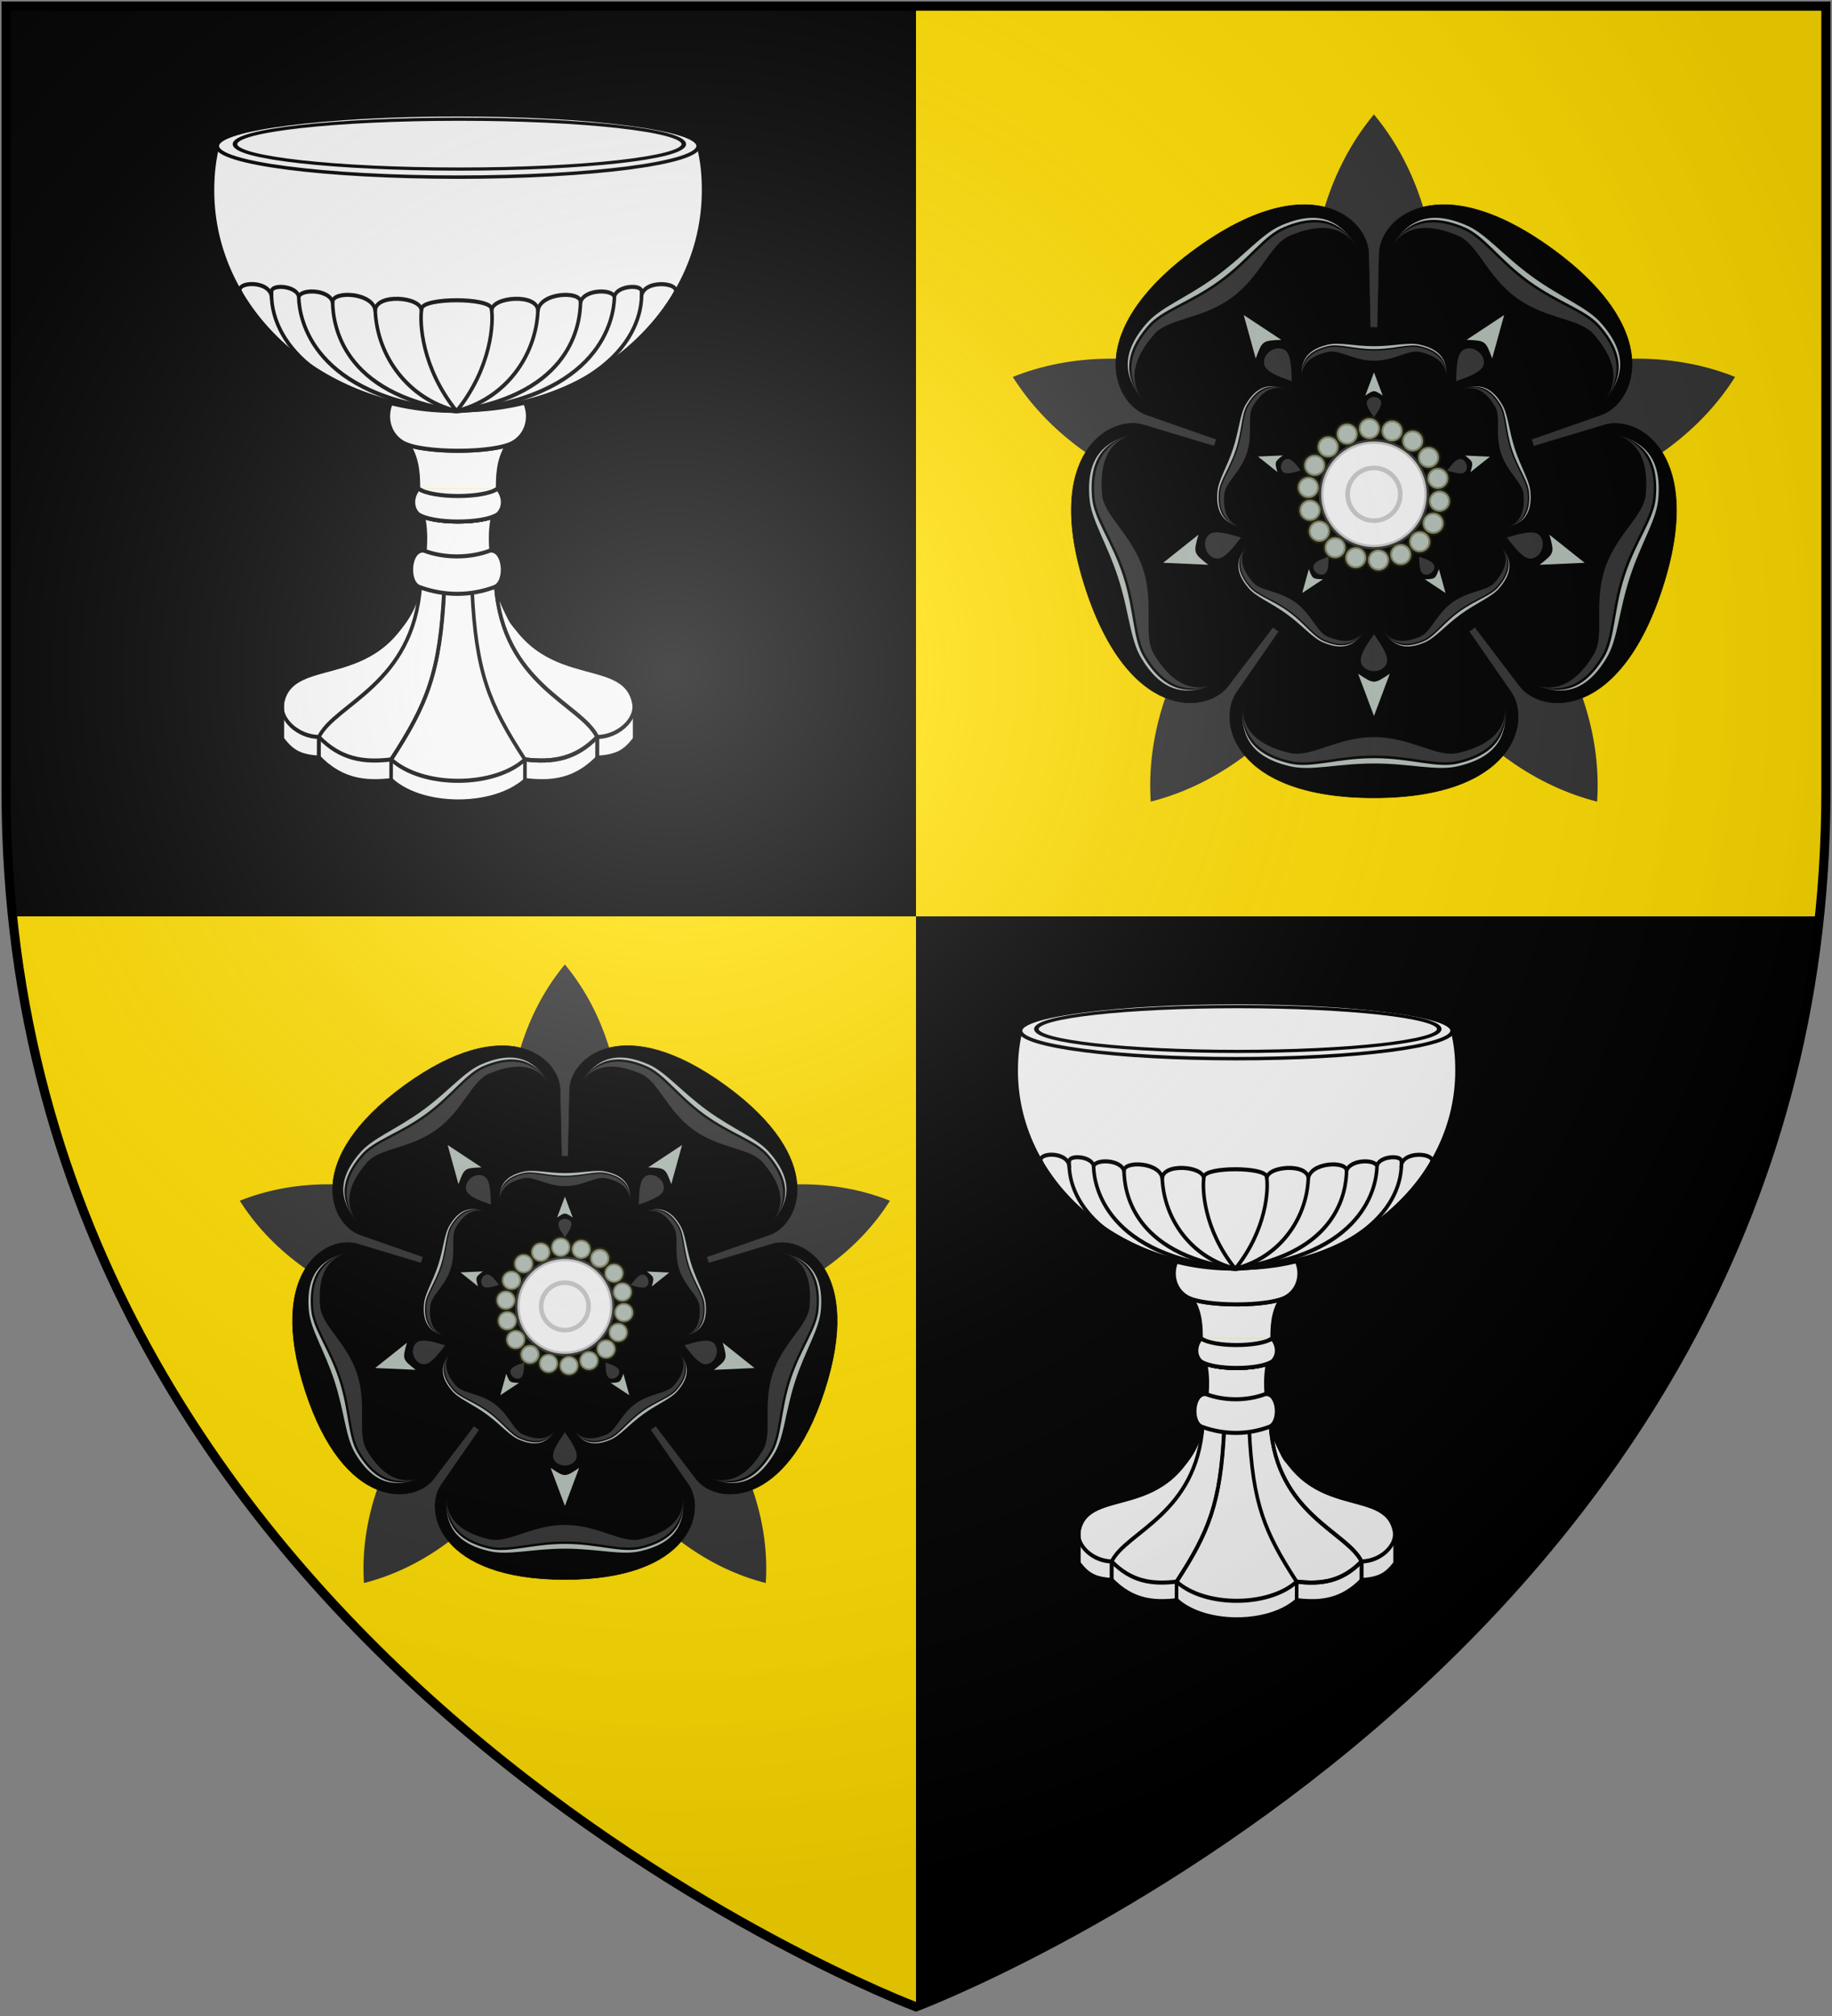 <?xml version="1.0" encoding="UTF-8" standalone="no"?>
<svg
   xmlns:dc="http://purl.org/dc/elements/1.1/"
   xmlns:cc="http://creativecommons.org/ns#"
   xmlns:rdf="http://www.w3.org/1999/02/22-rdf-syntax-ns#"
   xmlns:svg="http://www.w3.org/2000/svg"
   xmlns="http://www.w3.org/2000/svg"
   xmlns:xlink="http://www.w3.org/1999/xlink"
   xmlns:sodipodi="http://sodipodi.sourceforge.net/DTD/sodipodi-0.dtd"
   xmlns:inkscape="http://www.inkscape.org/namespaces/inkscape"
   width="600"
   height="660"
   id="svg2"
   version="1.1"
   inkscape:version="0.48.2 r9819"
   sodipodi:docname="House_Costayne1.svg">
  <rect width="100%" height="100%" fill="#808080" stroke="none"/>
  <sodipodi:namedview
     pagecolor="#ffffff"
     bordercolor="#666666"
     borderopacity="1"
     objecttolerance="10"
     gridtolerance="10"
     guidetolerance="10"
     inkscape:pageopacity="0"
     inkscape:pageshadow="2"
     inkscape:window-width="1366"
     inkscape:window-height="715"
     id="namedview29"
     showgrid="false"
     inkscape:zoom="0.50568849"
     inkscape:cx="228.01573"
     inkscape:cy="506.7804"
     inkscape:window-x="-8"
     inkscape:window-y="-8"
     inkscape:window-maximized="1"
     inkscape:current-layer="svg2" />
  <defs
     id="defs4">
    <radialGradient
       id="rg"
       gradientUnits="userSpaceOnUse"
       cx="220"
       cy="220"
       r="405">
      <stop
         style="stop-color:#fff;stop-opacity:.3"
         offset="0"
         id="stop7" />
      <stop
         style="stop-color:#fff;stop-opacity:.2"
         offset=".2"
         id="stop9" />
      <stop
         style="stop-color:#666;stop-opacity:.1"
         offset=".6"
         id="stop11" />
      <stop
         style="stop-color:#000;stop-opacity:.13"
         offset="1"
         id="stop13" />
    </radialGradient>
    <path
       id="shield"
       d="m2,2v257c0,286 298,398 298,398c0,0 298-112 298-398V2z" />
    <path
       id="sun"
       transform="scale(0.5)"
       d="m 300,75 c -13.628,18.188 -14.759,37.359 -11.353,57.256 3.377,19.732 1.867,38.89 -10.263,55.752 -6.02,-22.342 -17.303,-37.327 -32.105,-47.331 -17.671,-11.942 -27.065,-27.584 -32.368,-48.534 -5.63,22.019 0.631,40.139 11.391,57.218 10.666,16.929 16.62,35.206 11.88,55.414 -14.11,-18.331 -30.281,-27.852 -47.782,-31.429 -20.895,-4.271 -35.58,-15.118 -48.496,-32.444 3.225,22.497 15.966,36.835 32.444,48.496 16.342,11.566 28.835,26.189 32.18,46.692 -20.057,-11.543 -38.624,-14.183 -56.165,-10.789 -20.939,4.051 -38.655,-0.327 -57.218,-11.391 11.588,19.551 28.848,27.9 48.534,32.368 19.516,4.43 36.618,13.179 47.556,30.827 -22.931,-2.98 -41.077,1.698 -55.977,11.541 -17.795,11.755 -35.871,14.471 -57.256,11.353 18.188,13.628 37.359,14.759 57.256,11.353 19.732,-3.377 38.89,-1.867 55.752,10.263 -22.342,6.02 -37.327,17.303 -47.331,32.105 -11.942,17.671 -27.584,27.065 -48.534,32.368 22.019,5.63 40.139,-0.631 57.218,-11.391 16.929,-10.666 35.206,-16.62 55.414,-11.88 -18.331,14.11 -27.852,30.281 -31.429,47.782 -4.271,20.895 -15.118,35.58 -32.444,48.496 22.497,-3.224 36.835,-15.966 48.496,-32.444 11.566,-16.342 26.189,-28.835 46.692,-32.18 -11.543,20.057 -14.183,38.624 -10.789,56.165 4.051,20.939 -0.327,38.655 -11.391,57.218 19.551,-11.588 27.9,-28.848 32.368,-48.534 4.433,-19.532 13.188,-36.657 30.865,-47.594 -2.991,22.95 1.655,41.144 11.504,56.053 11.755,17.795 14.471,35.834 11.353,57.218 13.628,-18.188 14.759,-37.321 11.353,-57.218 -3.377,-19.732 -1.831,-38.925 10.301,-55.789 6.021,22.33 17.271,37.368 32.068,47.368 17.671,11.942 27.065,27.547 32.368,48.496 5.63,-22.018 -0.63,-40.101 -11.391,-57.18 -10.672,-16.939 -16.599,-35.264 -11.842,-55.489 14.109,18.332 30.244,27.889 47.744,31.466 20.895,4.271 35.58,15.118 48.496,32.444 -3.225,-22.497 -15.966,-36.835 -32.444,-48.496 -16.342,-11.565 -28.799,-26.224 -32.143,-46.729 20.047,11.532 38.593,14.219 56.128,10.827 20.939,-4.051 38.655,0.327 57.218,11.391 -11.588,-19.551 -28.848,-27.9 -48.534,-32.368 -19.516,-4.43 -36.582,-13.214 -47.519,-30.865 22.915,2.972 41.085,-1.666 55.977,-11.504 17.795,-11.755 35.834,-14.471 57.218,-11.353 -18.188,-13.628 -37.321,-14.759 -57.218,-11.353 -19.732,3.377 -38.925,1.831 -55.789,-10.301 22.33,-6.021 37.368,-17.271 47.368,-32.068 11.942,-17.671 27.547,-27.065 48.496,-32.368 -22.019,-5.63 -40.101,0.631 -57.18,11.391 -16.939,10.672 -35.264,16.599 -55.489,11.842 18.332,-14.109 27.889,-30.244 31.466,-47.744 4.271,-20.896 15.118,-35.58 32.444,-48.496 -22.497,3.225 -36.835,15.966 -48.496,32.444 -11.566,16.342 -26.224,28.799 -46.729,32.143 11.532,-20.047 14.219,-38.594 10.827,-56.128 -4.051,-20.939 0.327,-38.655 11.391,-57.218 -19.551,11.588 -27.9,28.848 -32.368,48.534 -4.427,19.506 -13.195,36.581 -30.827,47.519 2.97,-22.914 -1.704,-41.047 -11.541,-55.94 -11.755,-17.795 -14.471,-35.871 -11.353,-57.256 z" />
    <radialGradient
       id="rg-1"
       gradientUnits="userSpaceOnUse"
       cx="220"
       cy="220"
       r="405">
      <stop
         style="stop-color:#fff;stop-opacity:.3"
         offset="0"
         id="stop7-7" />
      <stop
         style="stop-color:#fff;stop-opacity:.2"
         offset=".2"
         id="stop9-4" />
      <stop
         style="stop-color:#666;stop-opacity:.1"
         offset=".6"
         id="stop11-0" />
      <stop
         style="stop-color:#000;stop-opacity:.13"
         offset="1"
         id="stop13-9" />
    </radialGradient>
    <radialGradient
       id="radialGradient4508"
       gradientUnits="userSpaceOnUse"
       cx="220"
       cy="220"
       r="405">
      <stop
         style="stop-color:#fff;stop-opacity:.3"
         offset="0"
         id="stop4510" />
      <stop
         style="stop-color:#fff;stop-opacity:.2"
         offset=".2"
         id="stop4512" />
      <stop
         style="stop-color:#666;stop-opacity:.1"
         offset=".6"
         id="stop4514" />
      <stop
         style="stop-color:#000;stop-opacity:.13"
         offset="1"
         id="stop4516" />
    </radialGradient>
    <radialGradient
       id="rg-1-1"
       gradientUnits="userSpaceOnUse"
       cx="220"
       cy="220"
       r="405">
      <stop
         style="stop-color:#fff;stop-opacity:.3"
         offset="0"
         id="stop7-7-7" />
      <stop
         style="stop-color:#fff;stop-opacity:.2"
         offset=".2"
         id="stop9-4-4" />
      <stop
         style="stop-color:#666;stop-opacity:.1"
         offset=".6"
         id="stop11-0-0" />
      <stop
         style="stop-color:#000;stop-opacity:.13"
         offset="1"
         id="stop13-9-9" />
    </radialGradient>
    <radialGradient
       id="radialGradient3248"
       gradientUnits="userSpaceOnUse"
       cx="220"
       cy="220"
       r="405">
      <stop
         style="stop-color:#fff;stop-opacity:.3"
         offset="0"
         id="stop3250" />
      <stop
         style="stop-color:#fff;stop-opacity:.2"
         offset=".2"
         id="stop3252" />
      <stop
         style="stop-color:#666;stop-opacity:.1"
         offset=".6"
         id="stop3254" />
      <stop
         style="stop-color:#000;stop-opacity:.13"
         offset="1"
         id="stop3256" />
    </radialGradient>
  </defs>
  <use
     height="1052.362"
     width="744.094"
     y="0"
     x="0"
     id="bg"
     xlink:href="#shield"
     style="fill:#000000;fill-opacity:1" />
  <g
     id="g3247"
     style="fill:#ffdd00;fill-opacity:1">
    <path
       inkscape:connector-curvature="0"
       d="m 300,2 0,298 295.893,0 C 597.268,286.748 598,273.089 598,259 L 598,2 300,2 z"
       id="top-right"
       style="fill:#ffdd00;fill-opacity:1" />
    <path
       inkscape:connector-curvature="0"
       d="M 4.107,300 C 30.646,555.756 300,657 300,657 l 0,-357 -295.893,0 z"
       id="bottom-left"
       style="fill:#ffdd00;fill-opacity:1" />
  </g>
  <g
     id="g3453"
     transform="matrix(1.111,0,0,1.111,244.444,-313.333)">
    <path
       style="fill:#333333;fill-opacity:1"
       inkscape:connector-curvature="0"
       d="m 185,427.689 c -17.658,4.466 -34.741,16.076 -47.992,34.314 -13.251,18.238 -19.014,38.073 -17.805,56.246 17.658,-4.466 34.741,-16.076 47.992,-34.314 13.251,-18.238 19.014,-38.073 17.805,-56.246 z"
       id="path3455" />
    <path
       id="use3457"
       d="m 185,427.689 c -9.704,-15.414 -26.025,-28.073 -47.465,-35.039 -21.44,-6.966 -42.085,-6.318 -58.995,0.448 9.704,15.414 26.025,28.073 47.465,35.039 21.44,6.966 42.085,6.318 58.995,-0.448 z"
       inkscape:connector-curvature="0"
       style="fill:#333333;fill-opacity:1" />
    <path
       id="use3459"
       d="m 185,427.689 c 11.66,-13.992 18.657,-33.426 18.657,-55.97 0,-22.543 -6.996,-41.977 -18.657,-55.97 -11.66,13.992 -18.657,33.426 -18.657,55.97 0,22.543 6.996,41.977 18.657,55.97 z"
       inkscape:connector-curvature="0"
       style="fill:#333333;fill-opacity:1" />
    <path
       id="use3461"
       d="m 185,427.689 c 16.911,6.766 37.555,7.414 58.995,0.448 21.44,-6.966 37.761,-19.625 47.465,-35.039 -16.911,-6.766 -37.556,-7.414 -58.995,-0.448 C 211.025,399.617 194.704,412.276 185,427.689 z"
       inkscape:connector-curvature="0"
       style="fill:#333333;fill-opacity:1" />
    <path
       id="use3463"
       d="m 185,427.689 c -1.209,18.174 4.554,38.008 17.805,56.246 13.251,18.238 30.334,29.848 47.992,34.314 1.209,-18.174 -4.554,-38.008 -17.805,-56.246 C 219.741,443.766 202.658,432.156 185,427.689 z"
       inkscape:connector-curvature="0"
       style="fill:#333333;fill-opacity:1" />
    <g
       transform="matrix(0.629,0.457,-0.457,0.629,185,427.689)"
       id="g3465">
      <g
         id="g3467">
        <path
           inkscape:connector-curvature="0"
           id="path3469"
           d="m 0,-115 c -53,0 -59.73,28.85 -52,40 L 0,0 52,-75 c 7.73,-11.15 1,-40 -52,-40 z"
           style="fill:#000000;stroke:#000000;stroke-width:0.232" />
        <path
           style="fill:#b2beb5;fill-opacity:1"
           inkscape:connector-curvature="0"
           id="path3471"
           d="m 0,-100 c 14,0 24,-4 32,-2 17,4 18,14 18,21 0,-8 -1,-18 -18,-22 -8,-2 -18,1 -32,1 -14,0 -24,-3 -32,-1 -17,4 -18,14 -18,22 0,-7 1,-17 18,-21 8,-2 18,2 32,2 z" />
        <path
           style="fill:#333333"
           inkscape:connector-curvature="0"
           id="path3473"
           d="m 0,-99 c 14,0 24,-4 32,-2 17,4 18,15 18,22 0,-6 -1,-15 -18,-19 -8,-2 -18,6 -32,6 -14,0 -24,-8 -32,-6 -17,4 -18,13 -18,19 0,-7 1,-18 18,-22 8,-2 18,2 32,2 z" />
        <path
           style="fill:#b2beb5;fill-opacity:1"
           inkscape:connector-curvature="0"
           id="path3475"
           d="m 0,-84 -6,16 c 6,-4 6,-4 12,0 z" />
        <path
           style="fill:#333333"
           inkscape:connector-curvature="0"
           id="path3477"
           d="m -5,-63 c 0,-2 2,-4 5,-4 3,0 5,2 5,4 0,3 -3,7 -5,10 -2,-3 -5,-7 -5,-10 z" />
      </g>
      <g
         id="use3479"
         transform="matrix(0.309,0.951,-0.951,0.309,0,0)">
        <path
           style="fill:#000000;stroke:#000000;stroke-width:0.232"
           d="m 0,-115 c -53,0 -59.73,28.85 -52,40 L 0,0 52,-75 c 7.73,-11.15 1,-40 -52,-40 z"
           id="path4159"
           inkscape:connector-curvature="0" />
        <path
           d="m 0,-100 c 14,0 24,-4 32,-2 17,4 18,14 18,21 0,-8 -1,-18 -18,-22 -8,-2 -18,1 -32,1 -14,0 -24,-3 -32,-1 -17,4 -18,14 -18,22 0,-7 1,-17 18,-21 8,-2 18,2 32,2 z"
           id="path4161"
           inkscape:connector-curvature="0"
           style="fill:#b2beb5;fill-opacity:1" />
        <path
           d="m 0,-99 c 14,0 24,-4 32,-2 17,4 18,15 18,22 0,-6 -1,-15 -18,-19 -8,-2 -18,6 -32,6 -14,0 -24,-8 -32,-6 -17,4 -18,13 -18,19 0,-7 1,-18 18,-22 8,-2 18,2 32,2 z"
           id="path4163"
           inkscape:connector-curvature="0"
           style="fill:#333333" />
        <path
           d="m 0,-84 -6,16 c 6,-4 6,-4 12,0 z"
           id="path4165"
           inkscape:connector-curvature="0"
           style="fill:#b2beb5;fill-opacity:1" />
        <path
           d="m -5,-63 c 0,-2 2,-4 5,-4 3,0 5,2 5,4 0,3 -3,7 -5,10 -2,-3 -5,-7 -5,-10 z"
           id="path4167"
           inkscape:connector-curvature="0"
           style="fill:#333333" />
      </g>
      <g
         id="use3481"
         transform="matrix(-0.809,0.588,-0.588,-0.809,0,0)">
        <path
           style="fill:#000000;stroke:#000000;stroke-width:0.232"
           d="m 0,-115 c -53,0 -59.73,28.85 -52,40 L 0,0 52,-75 c 7.73,-11.15 1,-40 -52,-40 z"
           id="path4171"
           inkscape:connector-curvature="0" />
        <path
           d="m 0,-100 c 14,0 24,-4 32,-2 17,4 18,14 18,21 0,-8 -1,-18 -18,-22 -8,-2 -18,1 -32,1 -14,0 -24,-3 -32,-1 -17,4 -18,14 -18,22 0,-7 1,-17 18,-21 8,-2 18,2 32,2 z"
           id="path4173"
           inkscape:connector-curvature="0"
           style="fill:#b2beb5;fill-opacity:1" />
        <path
           d="m 0,-99 c 14,0 24,-4 32,-2 17,4 18,15 18,22 0,-6 -1,-15 -18,-19 -8,-2 -18,6 -32,6 -14,0 -24,-8 -32,-6 -17,4 -18,13 -18,19 0,-7 1,-18 18,-22 8,-2 18,2 32,2 z"
           id="path4175"
           inkscape:connector-curvature="0"
           style="fill:#333333" />
        <path
           d="m 0,-84 -6,16 c 6,-4 6,-4 12,0 z"
           id="path4177"
           inkscape:connector-curvature="0"
           style="fill:#b2beb5;fill-opacity:1" />
        <path
           d="m -5,-63 c 0,-2 2,-4 5,-4 3,0 5,2 5,4 0,3 -3,7 -5,10 -2,-3 -5,-7 -5,-10 z"
           id="path4179"
           inkscape:connector-curvature="0"
           style="fill:#333333" />
      </g>
      <g
         id="use3483"
         transform="matrix(-0.809,-0.588,0.588,-0.809,0,0)">
        <path
           style="fill:#000000;stroke:#000000;stroke-width:0.232"
           d="m 0,-115 c -53,0 -59.73,28.85 -52,40 L 0,0 52,-75 c 7.73,-11.15 1,-40 -52,-40 z"
           id="path4183"
           inkscape:connector-curvature="0" />
        <path
           d="m 0,-100 c 14,0 24,-4 32,-2 17,4 18,14 18,21 0,-8 -1,-18 -18,-22 -8,-2 -18,1 -32,1 -14,0 -24,-3 -32,-1 -17,4 -18,14 -18,22 0,-7 1,-17 18,-21 8,-2 18,2 32,2 z"
           id="path4185"
           inkscape:connector-curvature="0"
           style="fill:#b2beb5;fill-opacity:1" />
        <path
           d="m 0,-99 c 14,0 24,-4 32,-2 17,4 18,15 18,22 0,-6 -1,-15 -18,-19 -8,-2 -18,6 -32,6 -14,0 -24,-8 -32,-6 -17,4 -18,13 -18,19 0,-7 1,-18 18,-22 8,-2 18,2 32,2 z"
           id="path4187"
           inkscape:connector-curvature="0"
           style="fill:#333333" />
        <path
           d="m 0,-84 -6,16 c 6,-4 6,-4 12,0 z"
           id="path4189"
           inkscape:connector-curvature="0"
           style="fill:#b2beb5;fill-opacity:1" />
        <path
           d="m -5,-63 c 0,-2 2,-4 5,-4 3,0 5,2 5,4 0,3 -3,7 -5,10 -2,-3 -5,-7 -5,-10 z"
           id="path4191"
           inkscape:connector-curvature="0"
           style="fill:#333333" />
      </g>
      <g
         id="use3485"
         transform="matrix(0.309,-0.951,0.951,0.309,0,0)">
        <path
           style="fill:#000000;stroke:#000000;stroke-width:0.232"
           d="m 0,-115 c -53,0 -59.73,28.85 -52,40 L 0,0 52,-75 c 7.73,-11.15 1,-40 -52,-40 z"
           id="path4195"
           inkscape:connector-curvature="0" />
        <path
           d="m 0,-100 c 14,0 24,-4 32,-2 17,4 18,14 18,21 0,-8 -1,-18 -18,-22 -8,-2 -18,1 -32,1 -14,0 -24,-3 -32,-1 -17,4 -18,14 -18,22 0,-7 1,-17 18,-21 8,-2 18,2 32,2 z"
           id="path4197"
           inkscape:connector-curvature="0"
           style="fill:#b2beb5;fill-opacity:1" />
        <path
           d="m 0,-99 c 14,0 24,-4 32,-2 17,4 18,15 18,22 0,-6 -1,-15 -18,-19 -8,-2 -18,6 -32,6 -14,0 -24,-8 -32,-6 -17,4 -18,13 -18,19 0,-7 1,-18 18,-22 8,-2 18,2 32,2 z"
           id="path4199"
           inkscape:connector-curvature="0"
           style="fill:#333333" />
        <path
           d="m 0,-84 -6,16 c 6,-4 6,-4 12,0 z"
           id="path4201"
           inkscape:connector-curvature="0"
           style="fill:#b2beb5;fill-opacity:1" />
        <path
           d="m -5,-63 c 0,-2 2,-4 5,-4 3,0 5,2 5,4 0,3 -3,7 -5,10 -2,-3 -5,-7 -5,-10 z"
           id="path4203"
           inkscape:connector-curvature="0"
           style="fill:#333333" />
      </g>
    </g>
    <g
       id="use3487"
       transform="matrix(0.132,0.407,-0.407,0.132,185,427.689)">
      <g
         id="g4041">
        <path
           style="fill:#000000;stroke:#000000;stroke-width:0.232"
           d="m 0,-115 c -53,0 -59.73,28.85 -52,40 L 0,0 52,-75 c 7.73,-11.15 1,-40 -52,-40 z"
           id="path4043"
           inkscape:connector-curvature="0" />
        <path
           d="m 0,-100 c 14,0 24,-4 32,-2 17,4 18,14 18,21 0,-8 -1,-18 -18,-22 -8,-2 -18,1 -32,1 -14,0 -24,-3 -32,-1 -17,4 -18,14 -18,22 0,-7 1,-17 18,-21 8,-2 18,2 32,2 z"
           id="path4045"
           inkscape:connector-curvature="0"
           style="fill:#b2beb5;fill-opacity:1" />
        <path
           d="m 0,-99 c 14,0 24,-4 32,-2 17,4 18,15 18,22 0,-6 -1,-15 -18,-19 -8,-2 -18,6 -32,6 -14,0 -24,-8 -32,-6 -17,4 -18,13 -18,19 0,-7 1,-18 18,-22 8,-2 18,2 32,2 z"
           id="path4047"
           inkscape:connector-curvature="0"
           style="fill:#333333" />
        <path
           d="m 0,-84 -6,16 c 6,-4 6,-4 12,0 z"
           id="path4049"
           inkscape:connector-curvature="0"
           style="fill:#b2beb5;fill-opacity:1" />
        <path
           d="m -5,-63 c 0,-2 2,-4 5,-4 3,0 5,2 5,4 0,3 -3,7 -5,10 -2,-3 -5,-7 -5,-10 z"
           id="path4051"
           inkscape:connector-curvature="0"
           style="fill:#333333" />
      </g>
      <g
         id="use4053"
         transform="matrix(0.309,0.951,-0.951,0.309,0,0)">
        <path
           style="fill:#000000;stroke:#000000;stroke-width:0.232"
           d="m 0,-115 c -53,0 -59.73,28.85 -52,40 L 0,0 52,-75 c 7.73,-11.15 1,-40 -52,-40 z"
           id="path4303"
           inkscape:connector-curvature="0" />
        <path
           d="m 0,-100 c 14,0 24,-4 32,-2 17,4 18,14 18,21 0,-8 -1,-18 -18,-22 -8,-2 -18,1 -32,1 -14,0 -24,-3 -32,-1 -17,4 -18,14 -18,22 0,-7 1,-17 18,-21 8,-2 18,2 32,2 z"
           id="path4305"
           inkscape:connector-curvature="0"
           style="fill:#b2beb5;fill-opacity:1" />
        <path
           d="m 0,-99 c 14,0 24,-4 32,-2 17,4 18,15 18,22 0,-6 -1,-15 -18,-19 -8,-2 -18,6 -32,6 -14,0 -24,-8 -32,-6 -17,4 -18,13 -18,19 0,-7 1,-18 18,-22 8,-2 18,2 32,2 z"
           id="path4307"
           inkscape:connector-curvature="0"
           style="fill:#333333" />
        <path
           d="m 0,-84 -6,16 c 6,-4 6,-4 12,0 z"
           id="path4309"
           inkscape:connector-curvature="0"
           style="fill:#b2beb5;fill-opacity:1" />
        <path
           d="m -5,-63 c 0,-2 2,-4 5,-4 3,0 5,2 5,4 0,3 -3,7 -5,10 -2,-3 -5,-7 -5,-10 z"
           id="path4311"
           inkscape:connector-curvature="0"
           style="fill:#333333" />
      </g>
      <g
         id="use4055"
         transform="matrix(-0.809,0.588,-0.588,-0.809,0,0)">
        <path
           style="fill:#000000;stroke:#000000;stroke-width:0.232"
           d="m 0,-115 c -53,0 -59.73,28.85 -52,40 L 0,0 52,-75 c 7.73,-11.15 1,-40 -52,-40 z"
           id="path4315"
           inkscape:connector-curvature="0" />
        <path
           d="m 0,-100 c 14,0 24,-4 32,-2 17,4 18,14 18,21 0,-8 -1,-18 -18,-22 -8,-2 -18,1 -32,1 -14,0 -24,-3 -32,-1 -17,4 -18,14 -18,22 0,-7 1,-17 18,-21 8,-2 18,2 32,2 z"
           id="path4317"
           inkscape:connector-curvature="0"
           style="fill:#b2beb5;fill-opacity:1" />
        <path
           d="m 0,-99 c 14,0 24,-4 32,-2 17,4 18,15 18,22 0,-6 -1,-15 -18,-19 -8,-2 -18,6 -32,6 -14,0 -24,-8 -32,-6 -17,4 -18,13 -18,19 0,-7 1,-18 18,-22 8,-2 18,2 32,2 z"
           id="path4319"
           inkscape:connector-curvature="0"
           style="fill:#333333" />
        <path
           d="m 0,-84 -6,16 c 6,-4 6,-4 12,0 z"
           id="path4321"
           inkscape:connector-curvature="0"
           style="fill:#b2beb5;fill-opacity:1" />
        <path
           d="m -5,-63 c 0,-2 2,-4 5,-4 3,0 5,2 5,4 0,3 -3,7 -5,10 -2,-3 -5,-7 -5,-10 z"
           id="path4323"
           inkscape:connector-curvature="0"
           style="fill:#333333" />
      </g>
      <g
         id="use4057"
         transform="matrix(-0.809,-0.588,0.588,-0.809,0,0)">
        <path
           style="fill:#000000;stroke:#000000;stroke-width:0.232"
           d="m 0,-115 c -53,0 -59.73,28.85 -52,40 L 0,0 52,-75 c 7.73,-11.15 1,-40 -52,-40 z"
           id="path4327"
           inkscape:connector-curvature="0" />
        <path
           d="m 0,-100 c 14,0 24,-4 32,-2 17,4 18,14 18,21 0,-8 -1,-18 -18,-22 -8,-2 -18,1 -32,1 -14,0 -24,-3 -32,-1 -17,4 -18,14 -18,22 0,-7 1,-17 18,-21 8,-2 18,2 32,2 z"
           id="path4329"
           inkscape:connector-curvature="0"
           style="fill:#b2beb5;fill-opacity:1" />
        <path
           d="m 0,-99 c 14,0 24,-4 32,-2 17,4 18,15 18,22 0,-6 -1,-15 -18,-19 -8,-2 -18,6 -32,6 -14,0 -24,-8 -32,-6 -17,4 -18,13 -18,19 0,-7 1,-18 18,-22 8,-2 18,2 32,2 z"
           id="path4331"
           inkscape:connector-curvature="0"
           style="fill:#333333" />
        <path
           d="m 0,-84 -6,16 c 6,-4 6,-4 12,0 z"
           id="path4333"
           inkscape:connector-curvature="0"
           style="fill:#b2beb5;fill-opacity:1" />
        <path
           d="m -5,-63 c 0,-2 2,-4 5,-4 3,0 5,2 5,4 0,3 -3,7 -5,10 -2,-3 -5,-7 -5,-10 z"
           id="path4335"
           inkscape:connector-curvature="0"
           style="fill:#333333" />
      </g>
      <g
         id="use4059"
         transform="matrix(0.309,-0.951,0.951,0.309,0,0)">
        <path
           style="fill:#000000;stroke:#000000;stroke-width:0.232"
           d="m 0,-115 c -53,0 -59.73,28.85 -52,40 L 0,0 52,-75 c 7.73,-11.15 1,-40 -52,-40 z"
           id="path4339"
           inkscape:connector-curvature="0" />
        <path
           d="m 0,-100 c 14,0 24,-4 32,-2 17,4 18,14 18,21 0,-8 -1,-18 -18,-22 -8,-2 -18,1 -32,1 -14,0 -24,-3 -32,-1 -17,4 -18,14 -18,22 0,-7 1,-17 18,-21 8,-2 18,2 32,2 z"
           id="path4341"
           inkscape:connector-curvature="0"
           style="fill:#b2beb5;fill-opacity:1" />
        <path
           d="m 0,-99 c 14,0 24,-4 32,-2 17,4 18,15 18,22 0,-6 -1,-15 -18,-19 -8,-2 -18,6 -32,6 -14,0 -24,-8 -32,-6 -17,4 -18,13 -18,19 0,-7 1,-18 18,-22 8,-2 18,2 32,2 z"
           id="path4343"
           inkscape:connector-curvature="0"
           style="fill:#333333" />
        <path
           d="m 0,-84 -6,16 c 6,-4 6,-4 12,0 z"
           id="path4345"
           inkscape:connector-curvature="0"
           style="fill:#b2beb5;fill-opacity:1" />
        <path
           d="m -5,-63 c 0,-2 2,-4 5,-4 3,0 5,2 5,4 0,3 -3,7 -5,10 -2,-3 -5,-7 -5,-10 z"
           id="path4347"
           inkscape:connector-curvature="0"
           style="fill:#333333" />
      </g>
    </g>
    <circle
       transform="matrix(0.629,0.457,-0.457,0.629,185,427.689)"
       sodipodi:ry="20"
       sodipodi:rx="20"
       sodipodi:cy="0"
       sodipodi:cx="0"
       cy="0"
       cx="0"
       d="m 20,0 c 0,11.046 -8.954,20 -20,20 -11.046,0 -20,-8.954 -20,-20 0,-11.046 8.954,-20 20,-20 11.046,0 20,8.954 20,20 z"
       id="circle3489"
       style="fill:#f6f6f6;fill-opacity:1;stroke:#7f7f7f;stroke-width:1.737;stroke-opacity:0.4"
       r="20" />
    <circle
       transform="matrix(0.629,0.457,-0.457,0.629,185,427.689)"
       sodipodi:ry="10"
       sodipodi:rx="10"
       sodipodi:cy="0"
       sodipodi:cx="0"
       cy="0"
       cx="0"
       d="M 10,0 C 10,5.523 5.523,10 0,10 -5.523,10 -10,5.523 -10,0 c 0,-5.523 4.477,-10 10,-10 5.523,0 10,4.477 10,10 z"
       id="circle3491"
       style="fill:#f6f6f6;fill-opacity:1;stroke:#7f7f7f;stroke-width:1.737;stroke-opacity:0.4"
       r="10" />
    <g
       transform="matrix(0.629,0.457,-0.457,0.629,185,427.689)"
       style="fill:#b2beb5;fill-opacity:1;stroke:#333300;stroke-width:1.447;stroke-opacity:0.4"
       id="g3493">
      <circle
         style="fill:#b2beb5;fill-opacity:1;stroke-width:1.447"
         sodipodi:ry="4"
         sodipodi:rx="4"
         sodipodi:cy="25"
         sodipodi:cx="0"
         cx="0"
         d="m 4,25 c 0,2.209 -1.791,4 -4,4 -2.209,0 -4,-1.791 -4,-4 0,-2.209 1.791,-4 4,-4 2.209,0 4,1.791 4,4 z"
         id="circle3495"
         cy="25"
         r="4" />
      <circle
         style="fill:#b2beb5;fill-opacity:1;stroke-width:1.447"
         sodipodi:ry="4"
         sodipodi:rx="4"
         sodipodi:cy="-25"
         sodipodi:cx="0"
         cx="0"
         d="m 4,-25 c 0,2.209 -1.791,4 -4,4 -2.209,0 -4,-1.791 -4,-4 0,-2.209 1.791,-4 4,-4 2.209,0 4,1.791 4,4 z"
         id="circle3497"
         cy="-25"
         r="4" />
    </g>
    <g
       id="use3499"
       style="fill:#b2beb5;fill-opacity:1;stroke:#333300;stroke-width:1.447;stroke-opacity:0.4"
       transform="matrix(0.435,0.644,-0.644,0.435,185,427.689)">
      <circle
         r="4"
         cy="25"
         id="circle4447"
         d="m 4,25 c 0,2.209 -1.791,4 -4,4 -2.209,0 -4,-1.791 -4,-4 0,-2.209 1.791,-4 4,-4 2.209,0 4,1.791 4,4 z"
         cx="0"
         sodipodi:cx="0"
         sodipodi:cy="25"
         sodipodi:rx="4"
         sodipodi:ry="4"
         style="fill:#b2beb5;fill-opacity:1;stroke-width:1.447" />
      <circle
         r="4"
         cy="-25"
         id="circle4449"
         d="m 4,-25 c 0,2.209 -1.791,4 -4,4 -2.209,0 -4,-1.791 -4,-4 0,-2.209 1.791,-4 4,-4 2.209,0 4,1.791 4,4 z"
         cx="0"
         sodipodi:cx="0"
         sodipodi:cy="-25"
         sodipodi:rx="4"
         sodipodi:ry="4"
         style="fill:#b2beb5;fill-opacity:1;stroke-width:1.447" />
    </g>
    <g
       id="use3501"
       style="fill:#b2beb5;fill-opacity:1;stroke:#333300;stroke-width:1.447;stroke-opacity:0.4"
       transform="matrix(0.188,0.754,-0.754,0.188,185,427.689)">
      <circle
         r="4"
         cy="25"
         id="circle4453"
         d="m 4,25 c 0,2.209 -1.791,4 -4,4 -2.209,0 -4,-1.791 -4,-4 0,-2.209 1.791,-4 4,-4 2.209,0 4,1.791 4,4 z"
         cx="0"
         sodipodi:cx="0"
         sodipodi:cy="25"
         sodipodi:rx="4"
         sodipodi:ry="4"
         style="fill:#b2beb5;fill-opacity:1;stroke-width:1.447" />
      <circle
         r="4"
         cy="-25"
         id="circle4455"
         d="m 4,-25 c 0,2.209 -1.791,4 -4,4 -2.209,0 -4,-1.791 -4,-4 0,-2.209 1.791,-4 4,-4 2.209,0 4,1.791 4,4 z"
         cx="0"
         sodipodi:cx="0"
         sodipodi:cy="-25"
         sodipodi:rx="4"
         sodipodi:ry="4"
         style="fill:#b2beb5;fill-opacity:1;stroke-width:1.447" />
    </g>
    <g
       id="use3503"
       style="fill:#b2beb5;fill-opacity:1;stroke:#333300;stroke-width:1.447;stroke-opacity:0.4"
       transform="matrix(-0.081,0.773,-0.773,-0.081,185,427.689)">
      <circle
         r="4"
         cy="25"
         id="circle4459"
         d="m 4,25 c 0,2.209 -1.791,4 -4,4 -2.209,0 -4,-1.791 -4,-4 0,-2.209 1.791,-4 4,-4 2.209,0 4,1.791 4,4 z"
         cx="0"
         sodipodi:cx="0"
         sodipodi:cy="25"
         sodipodi:rx="4"
         sodipodi:ry="4"
         style="fill:#b2beb5;fill-opacity:1;stroke-width:1.447" />
      <circle
         r="4"
         cy="-25"
         id="circle4461"
         d="m 4,-25 c 0,2.209 -1.791,4 -4,4 -2.209,0 -4,-1.791 -4,-4 0,-2.209 1.791,-4 4,-4 2.209,0 4,1.791 4,4 z"
         cx="0"
         sodipodi:cx="0"
         sodipodi:cy="-25"
         sodipodi:rx="4"
         sodipodi:ry="4"
         style="fill:#b2beb5;fill-opacity:1;stroke-width:1.447" />
    </g>
    <g
       id="use3505"
       style="fill:#b2beb5;fill-opacity:1;stroke:#333300;stroke-width:1.447;stroke-opacity:0.4"
       transform="matrix(-0.341,0.699,-0.699,-0.341,185,427.689)">
      <circle
         r="4"
         cy="25"
         id="circle4465"
         d="m 4,25 c 0,2.209 -1.791,4 -4,4 -2.209,0 -4,-1.791 -4,-4 0,-2.209 1.791,-4 4,-4 2.209,0 4,1.791 4,4 z"
         cx="0"
         sodipodi:cx="0"
         sodipodi:cy="25"
         sodipodi:rx="4"
         sodipodi:ry="4"
         style="fill:#b2beb5;fill-opacity:1;stroke-width:1.447" />
      <circle
         r="4"
         cy="-25"
         id="circle4467"
         d="m 4,-25 c 0,2.209 -1.791,4 -4,4 -2.209,0 -4,-1.791 -4,-4 0,-2.209 1.791,-4 4,-4 2.209,0 4,1.791 4,4 z"
         cx="0"
         sodipodi:cx="0"
         sodipodi:cy="-25"
         sodipodi:rx="4"
         sodipodi:ry="4"
         style="fill:#b2beb5;fill-opacity:1;stroke-width:1.447" />
    </g>
    <g
       id="use3507"
       style="fill:#b2beb5;fill-opacity:1;stroke:#333300;stroke-width:1.447;stroke-opacity:0.4"
       transform="matrix(-0.559,0.54,-0.54,-0.559,185,427.689)">
      <circle
         r="4"
         cy="25"
         id="circle4471"
         d="m 4,25 c 0,2.209 -1.791,4 -4,4 -2.209,0 -4,-1.791 -4,-4 0,-2.209 1.791,-4 4,-4 2.209,0 4,1.791 4,4 z"
         cx="0"
         sodipodi:cx="0"
         sodipodi:cy="25"
         sodipodi:rx="4"
         sodipodi:ry="4"
         style="fill:#b2beb5;fill-opacity:1;stroke-width:1.447" />
      <circle
         r="4"
         cy="-25"
         id="circle4473"
         d="m 4,-25 c 0,2.209 -1.791,4 -4,4 -2.209,0 -4,-1.791 -4,-4 0,-2.209 1.791,-4 4,-4 2.209,0 4,1.791 4,4 z"
         cx="0"
         sodipodi:cx="0"
         sodipodi:cy="-25"
         sodipodi:rx="4"
         sodipodi:ry="4"
         style="fill:#b2beb5;fill-opacity:1;stroke-width:1.447" />
    </g>
    <g
       id="use3509"
       style="fill:#b2beb5;fill-opacity:1;stroke:#333300;stroke-width:1.447;stroke-opacity:0.4"
       transform="matrix(-0.71,0.316,-0.316,-0.71,185,427.689)">
      <circle
         r="4"
         cy="25"
         id="circle4477"
         d="m 4,25 c 0,2.209 -1.791,4 -4,4 -2.209,0 -4,-1.791 -4,-4 0,-2.209 1.791,-4 4,-4 2.209,0 4,1.791 4,4 z"
         cx="0"
         sodipodi:cx="0"
         sodipodi:cy="25"
         sodipodi:rx="4"
         sodipodi:ry="4"
         style="fill:#b2beb5;fill-opacity:1;stroke-width:1.447" />
      <circle
         r="4"
         cy="-25"
         id="circle4479"
         d="m 4,-25 c 0,2.209 -1.791,4 -4,4 -2.209,0 -4,-1.791 -4,-4 0,-2.209 1.791,-4 4,-4 2.209,0 4,1.791 4,4 z"
         cx="0"
         sodipodi:cx="0"
         sodipodi:cy="-25"
         sodipodi:rx="4"
         sodipodi:ry="4"
         style="fill:#b2beb5;fill-opacity:1;stroke-width:1.447" />
    </g>
    <g
       id="use3511"
       style="fill:#b2beb5;fill-opacity:1;stroke:#333300;stroke-width:1.447;stroke-opacity:0.4"
       transform="matrix(-0.775,0.054,-0.054,-0.775,185,427.689)">
      <circle
         r="4"
         cy="25"
         id="circle4483"
         d="m 4,25 c 0,2.209 -1.791,4 -4,4 -2.209,0 -4,-1.791 -4,-4 0,-2.209 1.791,-4 4,-4 2.209,0 4,1.791 4,4 z"
         cx="0"
         sodipodi:cx="0"
         sodipodi:cy="25"
         sodipodi:rx="4"
         sodipodi:ry="4"
         style="fill:#b2beb5;fill-opacity:1;stroke-width:1.447" />
      <circle
         r="4"
         cy="-25"
         id="circle4485"
         d="m 4,-25 c 0,2.209 -1.791,4 -4,4 -2.209,0 -4,-1.791 -4,-4 0,-2.209 1.791,-4 4,-4 2.209,0 4,1.791 4,4 z"
         cx="0"
         sodipodi:cx="0"
         sodipodi:cy="-25"
         sodipodi:rx="4"
         sodipodi:ry="4"
         style="fill:#b2beb5;fill-opacity:1;stroke-width:1.447" />
    </g>
    <g
       id="use3513"
       style="fill:#b2beb5;fill-opacity:1;stroke:#333300;stroke-width:1.447;stroke-opacity:0.4"
       transform="matrix(-0.747,-0.214,0.214,-0.747,185,427.689)">
      <circle
         r="4"
         cy="25"
         id="circle4489"
         d="m 4,25 c 0,2.209 -1.791,4 -4,4 -2.209,0 -4,-1.791 -4,-4 0,-2.209 1.791,-4 4,-4 2.209,0 4,1.791 4,4 z"
         cx="0"
         sodipodi:cx="0"
         sodipodi:cy="25"
         sodipodi:rx="4"
         sodipodi:ry="4"
         style="fill:#b2beb5;fill-opacity:1;stroke-width:1.447" />
      <circle
         r="4"
         cy="-25"
         id="circle4491"
         d="m 4,-25 c 0,2.209 -1.791,4 -4,4 -2.209,0 -4,-1.791 -4,-4 0,-2.209 1.791,-4 4,-4 2.209,0 4,1.791 4,4 z"
         cx="0"
         sodipodi:cx="0"
         sodipodi:cy="-25"
         sodipodi:rx="4"
         sodipodi:ry="4"
         style="fill:#b2beb5;fill-opacity:1;stroke-width:1.447" />
    </g>
  </g>
  <g
     id="g3421">
    <path
       id="path3154"
       d="m 185,427.689 c -17.658,4.466 -34.741,16.076 -47.992,34.314 -13.251,18.238 -19.014,38.073 -17.805,56.246 17.658,-4.466 34.741,-16.076 47.992,-34.314 13.251,-18.238 19.014,-38.073 17.805,-56.246 z"
       inkscape:connector-curvature="0"
       style="fill:#333333;fill-opacity:1" />
    <path
       id="use3156"
       d="m 185,427.689 c -9.704,-15.414 -26.025,-28.073 -47.465,-35.039 -21.44,-6.966 -42.085,-6.318 -58.995,0.448 9.704,15.414 26.025,28.073 47.465,35.039 21.44,6.966 42.085,6.318 58.995,-0.448 z"
       inkscape:connector-curvature="0"
       style="fill:#333333;fill-opacity:1" />
    <path
       id="use3158"
       d="m 185,427.689 c 11.66,-13.992 18.657,-33.426 18.657,-55.97 0,-22.543 -6.996,-41.977 -18.657,-55.97 -11.66,13.992 -18.657,33.426 -18.657,55.97 0,22.543 6.996,41.977 18.657,55.97 z"
       inkscape:connector-curvature="0"
       style="fill:#333333;fill-opacity:1" />
    <path
       id="use3160"
       d="m 185,427.689 c 16.911,6.766 37.555,7.414 58.995,0.448 21.44,-6.966 37.761,-19.625 47.465,-35.039 -16.911,-6.766 -37.556,-7.414 -58.995,-0.448 C 211.025,399.617 194.704,412.276 185,427.689 z"
       inkscape:connector-curvature="0"
       style="fill:#333333;fill-opacity:1" />
    <path
       id="use3162"
       d="m 185,427.689 c -1.209,18.174 4.554,38.008 17.805,56.246 13.251,18.238 30.334,29.848 47.992,34.314 1.209,-18.174 -4.554,-38.008 -17.805,-56.246 C 219.741,443.766 202.658,432.156 185,427.689 z"
       inkscape:connector-curvature="0"
       style="fill:#333333;fill-opacity:1" />
    <g
       id="g3164"
       transform="matrix(0.629,0.457,-0.457,0.629,185,427.689)">
      <g
         id="g3166">
        <path
           style="fill:#000000;stroke:#000000;stroke-width:0.257"
           d="m 0,-115 c -53,0 -59.73,28.85 -52,40 L 0,0 52,-75 c 7.73,-11.15 1,-40 -52,-40 z"
           id="path3168"
           inkscape:connector-curvature="0" />
        <path
           d="m 0,-100 c 14,0 24,-4 32,-2 17,4 18,14 18,21 0,-8 -1,-18 -18,-22 -8,-2 -18,1 -32,1 -14,0 -24,-3 -32,-1 -17,4 -18,14 -18,22 0,-7 1,-17 18,-21 8,-2 18,2 32,2 z"
           id="path3170"
           inkscape:connector-curvature="0"
           style="fill:#b2beb5;fill-opacity:1" />
        <path
           d="m 0,-99 c 14,0 24,-4 32,-2 17,4 18,15 18,22 0,-6 -1,-15 -18,-19 -8,-2 -18,6 -32,6 -14,0 -24,-8 -32,-6 -17,4 -18,13 -18,19 0,-7 1,-18 18,-22 8,-2 18,2 32,2 z"
           id="path3172"
           inkscape:connector-curvature="0"
           style="fill:#333333" />
        <path
           d="m 0,-84 -6,16 c 6,-4 6,-4 12,0 z"
           id="path3174"
           inkscape:connector-curvature="0"
           style="fill:#b2beb5;fill-opacity:1" />
        <path
           d="m -5,-63 c 0,-2 2,-4 5,-4 3,0 5,2 5,4 0,3 -3,7 -5,10 -2,-3 -5,-7 -5,-10 z"
           id="path3176"
           inkscape:connector-curvature="0"
           style="fill:#333333" />
      </g>
      <g
         id="use3178"
         transform="matrix(0.309,0.951,-0.951,0.309,0,0)">
        <path
           style="fill:#000000;stroke:#000000;stroke-width:0.232"
           d="m 0,-115 c -53,0 -59.73,28.85 -52,40 L 0,0 52,-75 c 7.73,-11.15 1,-40 -52,-40 z"
           id="path4099"
           inkscape:connector-curvature="0" />
        <path
           d="m 0,-100 c 14,0 24,-4 32,-2 17,4 18,14 18,21 0,-8 -1,-18 -18,-22 -8,-2 -18,1 -32,1 -14,0 -24,-3 -32,-1 -17,4 -18,14 -18,22 0,-7 1,-17 18,-21 8,-2 18,2 32,2 z"
           id="path4101"
           inkscape:connector-curvature="0"
           style="fill:#b2beb5;fill-opacity:1" />
        <path
           d="m 0,-99 c 14,0 24,-4 32,-2 17,4 18,15 18,22 0,-6 -1,-15 -18,-19 -8,-2 -18,6 -32,6 -14,0 -24,-8 -32,-6 -17,4 -18,13 -18,19 0,-7 1,-18 18,-22 8,-2 18,2 32,2 z"
           id="path4103"
           inkscape:connector-curvature="0"
           style="fill:#333333" />
        <path
           d="m 0,-84 -6,16 c 6,-4 6,-4 12,0 z"
           id="path4105"
           inkscape:connector-curvature="0"
           style="fill:#b2beb5;fill-opacity:1" />
        <path
           d="m -5,-63 c 0,-2 2,-4 5,-4 3,0 5,2 5,4 0,3 -3,7 -5,10 -2,-3 -5,-7 -5,-10 z"
           id="path4107"
           inkscape:connector-curvature="0"
           style="fill:#333333" />
      </g>
      <g
         id="use3180"
         transform="matrix(-0.809,0.588,-0.588,-0.809,0,0)">
        <path
           style="fill:#000000;stroke:#000000;stroke-width:0.232"
           d="m 0,-115 c -53,0 -59.73,28.85 -52,40 L 0,0 52,-75 c 7.73,-11.15 1,-40 -52,-40 z"
           id="path4087"
           inkscape:connector-curvature="0" />
        <path
           d="m 0,-100 c 14,0 24,-4 32,-2 17,4 18,14 18,21 0,-8 -1,-18 -18,-22 -8,-2 -18,1 -32,1 -14,0 -24,-3 -32,-1 -17,4 -18,14 -18,22 0,-7 1,-17 18,-21 8,-2 18,2 32,2 z"
           id="path4089"
           inkscape:connector-curvature="0"
           style="fill:#b2beb5;fill-opacity:1" />
        <path
           d="m 0,-99 c 14,0 24,-4 32,-2 17,4 18,15 18,22 0,-6 -1,-15 -18,-19 -8,-2 -18,6 -32,6 -14,0 -24,-8 -32,-6 -17,4 -18,13 -18,19 0,-7 1,-18 18,-22 8,-2 18,2 32,2 z"
           id="path4091"
           inkscape:connector-curvature="0"
           style="fill:#333333" />
        <path
           d="m 0,-84 -6,16 c 6,-4 6,-4 12,0 z"
           id="path4093"
           inkscape:connector-curvature="0"
           style="fill:#b2beb5;fill-opacity:1" />
        <path
           d="m -5,-63 c 0,-2 2,-4 5,-4 3,0 5,2 5,4 0,3 -3,7 -5,10 -2,-3 -5,-7 -5,-10 z"
           id="path4095"
           inkscape:connector-curvature="0"
           style="fill:#333333" />
      </g>
      <g
         id="use3182"
         transform="matrix(-0.809,-0.588,0.588,-0.809,0,0)">
        <path
           style="fill:#000000;stroke:#000000;stroke-width:0.232"
           d="m 0,-115 c -53,0 -59.73,28.85 -52,40 L 0,0 52,-75 c 7.73,-11.15 1,-40 -52,-40 z"
           id="path4075"
           inkscape:connector-curvature="0" />
        <path
           d="m 0,-100 c 14,0 24,-4 32,-2 17,4 18,14 18,21 0,-8 -1,-18 -18,-22 -8,-2 -18,1 -32,1 -14,0 -24,-3 -32,-1 -17,4 -18,14 -18,22 0,-7 1,-17 18,-21 8,-2 18,2 32,2 z"
           id="path4077"
           inkscape:connector-curvature="0"
           style="fill:#b2beb5;fill-opacity:1" />
        <path
           d="m 0,-99 c 14,0 24,-4 32,-2 17,4 18,15 18,22 0,-6 -1,-15 -18,-19 -8,-2 -18,6 -32,6 -14,0 -24,-8 -32,-6 -17,4 -18,13 -18,19 0,-7 1,-18 18,-22 8,-2 18,2 32,2 z"
           id="path4079"
           inkscape:connector-curvature="0"
           style="fill:#333333" />
        <path
           d="m 0,-84 -6,16 c 6,-4 6,-4 12,0 z"
           id="path4081"
           inkscape:connector-curvature="0"
           style="fill:#b2beb5;fill-opacity:1" />
        <path
           d="m -5,-63 c 0,-2 2,-4 5,-4 3,0 5,2 5,4 0,3 -3,7 -5,10 -2,-3 -5,-7 -5,-10 z"
           id="path4083"
           inkscape:connector-curvature="0"
           style="fill:#333333" />
      </g>
      <g
         id="use3184"
         transform="matrix(0.309,-0.951,0.951,0.309,0,0)">
        <path
           style="fill:#000000;stroke:#000000;stroke-width:0.232"
           d="m 0,-115 c -53,0 -59.73,28.85 -52,40 L 0,0 52,-75 c 7.73,-11.15 1,-40 -52,-40 z"
           id="path4063"
           inkscape:connector-curvature="0" />
        <path
           d="m 0,-100 c 14,0 24,-4 32,-2 17,4 18,14 18,21 0,-8 -1,-18 -18,-22 -8,-2 -18,1 -32,1 -14,0 -24,-3 -32,-1 -17,4 -18,14 -18,22 0,-7 1,-17 18,-21 8,-2 18,2 32,2 z"
           id="path4065"
           inkscape:connector-curvature="0"
           style="fill:#b2beb5;fill-opacity:1" />
        <path
           d="m 0,-99 c 14,0 24,-4 32,-2 17,4 18,15 18,22 0,-6 -1,-15 -18,-19 -8,-2 -18,6 -32,6 -14,0 -24,-8 -32,-6 -17,4 -18,13 -18,19 0,-7 1,-18 18,-22 8,-2 18,2 32,2 z"
           id="path4067"
           inkscape:connector-curvature="0"
           style="fill:#333333" />
        <path
           d="m 0,-84 -6,16 c 6,-4 6,-4 12,0 z"
           id="path4069"
           inkscape:connector-curvature="0"
           style="fill:#b2beb5;fill-opacity:1" />
        <path
           d="m -5,-63 c 0,-2 2,-4 5,-4 3,0 5,2 5,4 0,3 -3,7 -5,10 -2,-3 -5,-7 -5,-10 z"
           id="path4071"
           inkscape:connector-curvature="0"
           style="fill:#333333" />
      </g>
    </g>
    <g
       id="use3186"
       transform="matrix(0.132,0.407,-0.407,0.132,185,427.689)">
      <g
         id="g3997">
        <path
           style="fill:#000000;stroke:#000000;stroke-width:0.232"
           d="m 0,-115 c -53,0 -59.73,28.85 -52,40 L 0,0 52,-75 c 7.73,-11.15 1,-40 -52,-40 z"
           id="path3999"
           inkscape:connector-curvature="0" />
        <path
           d="m 0,-100 c 14,0 24,-4 32,-2 17,4 18,14 18,21 0,-8 -1,-18 -18,-22 -8,-2 -18,1 -32,1 -14,0 -24,-3 -32,-1 -17,4 -18,14 -18,22 0,-7 1,-17 18,-21 8,-2 18,2 32,2 z"
           id="path4001"
           inkscape:connector-curvature="0"
           style="fill:#b2beb5;fill-opacity:1" />
        <path
           d="m 0,-99 c 14,0 24,-4 32,-2 17,4 18,15 18,22 0,-6 -1,-15 -18,-19 -8,-2 -18,6 -32,6 -14,0 -24,-8 -32,-6 -17,4 -18,13 -18,19 0,-7 1,-18 18,-22 8,-2 18,2 32,2 z"
           id="path4003"
           inkscape:connector-curvature="0"
           style="fill:#333333" />
        <path
           d="m 0,-84 -6,16 c 6,-4 6,-4 12,0 z"
           id="path4005"
           inkscape:connector-curvature="0"
           style="fill:#b2beb5;fill-opacity:1" />
        <path
           d="m -5,-63 c 0,-2 2,-4 5,-4 3,0 5,2 5,4 0,3 -3,7 -5,10 -2,-3 -5,-7 -5,-10 z"
           id="path4007"
           inkscape:connector-curvature="0"
           style="fill:#333333" />
      </g>
      <g
         id="use4009"
         transform="matrix(0.309,0.951,-0.951,0.309,0,0)">
        <path
           style="fill:#000000;stroke:#000000;stroke-width:0.232"
           d="m 0,-115 c -53,0 -59.73,28.85 -52,40 L 0,0 52,-75 c 7.73,-11.15 1,-40 -52,-40 z"
           id="path4207"
           inkscape:connector-curvature="0" />
        <path
           d="m 0,-100 c 14,0 24,-4 32,-2 17,4 18,14 18,21 0,-8 -1,-18 -18,-22 -8,-2 -18,1 -32,1 -14,0 -24,-3 -32,-1 -17,4 -18,14 -18,22 0,-7 1,-17 18,-21 8,-2 18,2 32,2 z"
           id="path4209"
           inkscape:connector-curvature="0"
           style="fill:#b2beb5;fill-opacity:1" />
        <path
           d="m 0,-99 c 14,0 24,-4 32,-2 17,4 18,15 18,22 0,-6 -1,-15 -18,-19 -8,-2 -18,6 -32,6 -14,0 -24,-8 -32,-6 -17,4 -18,13 -18,19 0,-7 1,-18 18,-22 8,-2 18,2 32,2 z"
           id="path4211"
           inkscape:connector-curvature="0"
           style="fill:#333333" />
        <path
           d="m 0,-84 -6,16 c 6,-4 6,-4 12,0 z"
           id="path4213"
           inkscape:connector-curvature="0"
           style="fill:#b2beb5;fill-opacity:1" />
        <path
           d="m -5,-63 c 0,-2 2,-4 5,-4 3,0 5,2 5,4 0,3 -3,7 -5,10 -2,-3 -5,-7 -5,-10 z"
           id="path4215"
           inkscape:connector-curvature="0"
           style="fill:#333333" />
      </g>
      <g
         id="use4011"
         transform="matrix(-0.809,0.588,-0.588,-0.809,0,0)">
        <path
           style="fill:#000000;stroke:#000000;stroke-width:0.232"
           d="m 0,-115 c -53,0 -59.73,28.85 -52,40 L 0,0 52,-75 c 7.73,-11.15 1,-40 -52,-40 z"
           id="path4219"
           inkscape:connector-curvature="0" />
        <path
           d="m 0,-100 c 14,0 24,-4 32,-2 17,4 18,14 18,21 0,-8 -1,-18 -18,-22 -8,-2 -18,1 -32,1 -14,0 -24,-3 -32,-1 -17,4 -18,14 -18,22 0,-7 1,-17 18,-21 8,-2 18,2 32,2 z"
           id="path4221"
           inkscape:connector-curvature="0"
           style="fill:#b2beb5;fill-opacity:1" />
        <path
           d="m 0,-99 c 14,0 24,-4 32,-2 17,4 18,15 18,22 0,-6 -1,-15 -18,-19 -8,-2 -18,6 -32,6 -14,0 -24,-8 -32,-6 -17,4 -18,13 -18,19 0,-7 1,-18 18,-22 8,-2 18,2 32,2 z"
           id="path4223"
           inkscape:connector-curvature="0"
           style="fill:#333333" />
        <path
           d="m 0,-84 -6,16 c 6,-4 6,-4 12,0 z"
           id="path4225"
           inkscape:connector-curvature="0"
           style="fill:#b2beb5;fill-opacity:1" />
        <path
           d="m -5,-63 c 0,-2 2,-4 5,-4 3,0 5,2 5,4 0,3 -3,7 -5,10 -2,-3 -5,-7 -5,-10 z"
           id="path4227"
           inkscape:connector-curvature="0"
           style="fill:#333333" />
      </g>
      <g
         id="use4013"
         transform="matrix(-0.809,-0.588,0.588,-0.809,0,0)">
        <path
           style="fill:#000000;stroke:#000000;stroke-width:0.232"
           d="m 0,-115 c -53,0 -59.73,28.85 -52,40 L 0,0 52,-75 c 7.73,-11.15 1,-40 -52,-40 z"
           id="path4231"
           inkscape:connector-curvature="0" />
        <path
           d="m 0,-100 c 14,0 24,-4 32,-2 17,4 18,14 18,21 0,-8 -1,-18 -18,-22 -8,-2 -18,1 -32,1 -14,0 -24,-3 -32,-1 -17,4 -18,14 -18,22 0,-7 1,-17 18,-21 8,-2 18,2 32,2 z"
           id="path4233"
           inkscape:connector-curvature="0"
           style="fill:#b2beb5;fill-opacity:1" />
        <path
           d="m 0,-99 c 14,0 24,-4 32,-2 17,4 18,15 18,22 0,-6 -1,-15 -18,-19 -8,-2 -18,6 -32,6 -14,0 -24,-8 -32,-6 -17,4 -18,13 -18,19 0,-7 1,-18 18,-22 8,-2 18,2 32,2 z"
           id="path4235"
           inkscape:connector-curvature="0"
           style="fill:#333333" />
        <path
           d="m 0,-84 -6,16 c 6,-4 6,-4 12,0 z"
           id="path4237"
           inkscape:connector-curvature="0"
           style="fill:#b2beb5;fill-opacity:1" />
        <path
           d="m -5,-63 c 0,-2 2,-4 5,-4 3,0 5,2 5,4 0,3 -3,7 -5,10 -2,-3 -5,-7 -5,-10 z"
           id="path4239"
           inkscape:connector-curvature="0"
           style="fill:#333333" />
      </g>
      <g
         id="use4015"
         transform="matrix(0.309,-0.951,0.951,0.309,0,0)">
        <path
           style="fill:#000000;stroke:#000000;stroke-width:0.232"
           d="m 0,-115 c -53,0 -59.73,28.85 -52,40 L 0,0 52,-75 c 7.73,-11.15 1,-40 -52,-40 z"
           id="path4243"
           inkscape:connector-curvature="0" />
        <path
           d="m 0,-100 c 14,0 24,-4 32,-2 17,4 18,14 18,21 0,-8 -1,-18 -18,-22 -8,-2 -18,1 -32,1 -14,0 -24,-3 -32,-1 -17,4 -18,14 -18,22 0,-7 1,-17 18,-21 8,-2 18,2 32,2 z"
           id="path4245"
           inkscape:connector-curvature="0"
           style="fill:#b2beb5;fill-opacity:1" />
        <path
           d="m 0,-99 c 14,0 24,-4 32,-2 17,4 18,15 18,22 0,-6 -1,-15 -18,-19 -8,-2 -18,6 -32,6 -14,0 -24,-8 -32,-6 -17,4 -18,13 -18,19 0,-7 1,-18 18,-22 8,-2 18,2 32,2 z"
           id="path4247"
           inkscape:connector-curvature="0"
           style="fill:#333333" />
        <path
           d="m 0,-84 -6,16 c 6,-4 6,-4 12,0 z"
           id="path4249"
           inkscape:connector-curvature="0"
           style="fill:#b2beb5;fill-opacity:1" />
        <path
           d="m -5,-63 c 0,-2 2,-4 5,-4 3,0 5,2 5,4 0,3 -3,7 -5,10 -2,-3 -5,-7 -5,-10 z"
           id="path4251"
           inkscape:connector-curvature="0"
           style="fill:#333333" />
      </g>
    </g>
    <circle
       r="20"
       style="fill:#f6f6f6;fill-opacity:1;stroke:#7f7f7f;stroke-width:1.93;stroke-opacity:0.4"
       id="circle3188"
       d="m 20,0 c 0,11.046 -8.954,20 -20,20 -11.046,0 -20,-8.954 -20,-20 0,-11.046 8.954,-20 20,-20 11.046,0 20,8.954 20,20 z"
       cx="0"
       cy="0"
       sodipodi:cx="0"
       sodipodi:cy="0"
       sodipodi:rx="20"
       sodipodi:ry="20"
       transform="matrix(0.629,0.457,-0.457,0.629,185,427.689)" />
    <circle
       r="10"
       style="fill:#f6f6f6;fill-opacity:1;stroke:#7f7f7f;stroke-width:1.93;stroke-opacity:0.4"
       id="circle3190"
       d="M 10,0 C 10,5.523 5.523,10 0,10 -5.523,10 -10,5.523 -10,0 c 0,-5.523 4.477,-10 10,-10 5.523,0 10,4.477 10,10 z"
       cx="0"
       cy="0"
       sodipodi:cx="0"
       sodipodi:cy="0"
       sodipodi:rx="10"
       sodipodi:ry="10"
       transform="matrix(0.629,0.457,-0.457,0.629,185,427.689)" />
    <g
       id="g3192"
       style="fill:#b2beb5;fill-opacity:1;stroke:#333300;stroke-width:1.608;stroke-opacity:0.4"
       transform="matrix(0.629,0.457,-0.457,0.629,185,427.689)">
      <circle
         r="4"
         cy="25"
         id="circle3194"
         d="m 4,25 c 0,2.209 -1.791,4 -4,4 -2.209,0 -4,-1.791 -4,-4 0,-2.209 1.791,-4 4,-4 2.209,0 4,1.791 4,4 z"
         cx="0"
         sodipodi:cx="0"
         sodipodi:cy="25"
         sodipodi:rx="4"
         sodipodi:ry="4"
         style="fill:#b2beb5;fill-opacity:1;stroke-width:1.608" />
      <circle
         r="4"
         cy="-25"
         id="circle3196"
         d="m 4,-25 c 0,2.209 -1.791,4 -4,4 -2.209,0 -4,-1.791 -4,-4 0,-2.209 1.791,-4 4,-4 2.209,0 4,1.791 4,4 z"
         cx="0"
         sodipodi:cx="0"
         sodipodi:cy="-25"
         sodipodi:rx="4"
         sodipodi:ry="4"
         style="fill:#b2beb5;fill-opacity:1;stroke-width:1.608" />
    </g>
    <g
       id="use3198"
       style="fill:#b2beb5;fill-opacity:1;stroke:#333300;stroke-width:1.447;stroke-opacity:0.4"
       transform="matrix(0.435,0.644,-0.644,0.435,185,427.689)">
      <circle
         r="4"
         cy="25"
         id="circle4393"
         d="m 4,25 c 0,2.209 -1.791,4 -4,4 -2.209,0 -4,-1.791 -4,-4 0,-2.209 1.791,-4 4,-4 2.209,0 4,1.791 4,4 z"
         cx="0"
         sodipodi:cx="0"
         sodipodi:cy="25"
         sodipodi:rx="4"
         sodipodi:ry="4"
         style="fill:#b2beb5;fill-opacity:1;stroke-width:1.447" />
      <circle
         r="4"
         cy="-25"
         id="circle4395"
         d="m 4,-25 c 0,2.209 -1.791,4 -4,4 -2.209,0 -4,-1.791 -4,-4 0,-2.209 1.791,-4 4,-4 2.209,0 4,1.791 4,4 z"
         cx="0"
         sodipodi:cx="0"
         sodipodi:cy="-25"
         sodipodi:rx="4"
         sodipodi:ry="4"
         style="fill:#b2beb5;fill-opacity:1;stroke-width:1.447" />
    </g>
    <g
       id="use3200"
       style="fill:#b2beb5;fill-opacity:1;stroke:#333300;stroke-width:1.447;stroke-opacity:0.4"
       transform="matrix(0.188,0.754,-0.754,0.188,185,427.689)">
      <circle
         r="4"
         cy="25"
         id="circle4387"
         d="m 4,25 c 0,2.209 -1.791,4 -4,4 -2.209,0 -4,-1.791 -4,-4 0,-2.209 1.791,-4 4,-4 2.209,0 4,1.791 4,4 z"
         cx="0"
         sodipodi:cx="0"
         sodipodi:cy="25"
         sodipodi:rx="4"
         sodipodi:ry="4"
         style="fill:#b2beb5;fill-opacity:1;stroke-width:1.447" />
      <circle
         r="4"
         cy="-25"
         id="circle4389"
         d="m 4,-25 c 0,2.209 -1.791,4 -4,4 -2.209,0 -4,-1.791 -4,-4 0,-2.209 1.791,-4 4,-4 2.209,0 4,1.791 4,4 z"
         cx="0"
         sodipodi:cx="0"
         sodipodi:cy="-25"
         sodipodi:rx="4"
         sodipodi:ry="4"
         style="fill:#b2beb5;fill-opacity:1;stroke-width:1.447" />
    </g>
    <g
       id="use3202"
       style="fill:#b2beb5;fill-opacity:1;stroke:#333300;stroke-width:1.447;stroke-opacity:0.4"
       transform="matrix(-0.081,0.773,-0.773,-0.081,185,427.689)">
      <circle
         r="4"
         cy="25"
         id="circle4381"
         d="m 4,25 c 0,2.209 -1.791,4 -4,4 -2.209,0 -4,-1.791 -4,-4 0,-2.209 1.791,-4 4,-4 2.209,0 4,1.791 4,4 z"
         cx="0"
         sodipodi:cx="0"
         sodipodi:cy="25"
         sodipodi:rx="4"
         sodipodi:ry="4"
         style="fill:#b2beb5;fill-opacity:1;stroke-width:1.447" />
      <circle
         r="4"
         cy="-25"
         id="circle4383"
         d="m 4,-25 c 0,2.209 -1.791,4 -4,4 -2.209,0 -4,-1.791 -4,-4 0,-2.209 1.791,-4 4,-4 2.209,0 4,1.791 4,4 z"
         cx="0"
         sodipodi:cx="0"
         sodipodi:cy="-25"
         sodipodi:rx="4"
         sodipodi:ry="4"
         style="fill:#b2beb5;fill-opacity:1;stroke-width:1.447" />
    </g>
    <g
       id="use3204"
       style="fill:#b2beb5;fill-opacity:1;stroke:#333300;stroke-width:1.447;stroke-opacity:0.4"
       transform="matrix(-0.341,0.699,-0.699,-0.341,185,427.689)">
      <circle
         r="4"
         cy="25"
         id="circle4375"
         d="m 4,25 c 0,2.209 -1.791,4 -4,4 -2.209,0 -4,-1.791 -4,-4 0,-2.209 1.791,-4 4,-4 2.209,0 4,1.791 4,4 z"
         cx="0"
         sodipodi:cx="0"
         sodipodi:cy="25"
         sodipodi:rx="4"
         sodipodi:ry="4"
         style="fill:#b2beb5;fill-opacity:1;stroke-width:1.447" />
      <circle
         r="4"
         cy="-25"
         id="circle4377"
         d="m 4,-25 c 0,2.209 -1.791,4 -4,4 -2.209,0 -4,-1.791 -4,-4 0,-2.209 1.791,-4 4,-4 2.209,0 4,1.791 4,4 z"
         cx="0"
         sodipodi:cx="0"
         sodipodi:cy="-25"
         sodipodi:rx="4"
         sodipodi:ry="4"
         style="fill:#b2beb5;fill-opacity:1;stroke-width:1.447" />
    </g>
    <g
       id="use3206"
       style="fill:#b2beb5;fill-opacity:1;stroke:#333300;stroke-width:1.447;stroke-opacity:0.4"
       transform="matrix(-0.559,0.54,-0.54,-0.559,185,427.689)">
      <circle
         r="4"
         cy="25"
         id="circle4369"
         d="m 4,25 c 0,2.209 -1.791,4 -4,4 -2.209,0 -4,-1.791 -4,-4 0,-2.209 1.791,-4 4,-4 2.209,0 4,1.791 4,4 z"
         cx="0"
         sodipodi:cx="0"
         sodipodi:cy="25"
         sodipodi:rx="4"
         sodipodi:ry="4"
         style="fill:#b2beb5;fill-opacity:1;stroke-width:1.447" />
      <circle
         r="4"
         cy="-25"
         id="circle4371"
         d="m 4,-25 c 0,2.209 -1.791,4 -4,4 -2.209,0 -4,-1.791 -4,-4 0,-2.209 1.791,-4 4,-4 2.209,0 4,1.791 4,4 z"
         cx="0"
         sodipodi:cx="0"
         sodipodi:cy="-25"
         sodipodi:rx="4"
         sodipodi:ry="4"
         style="fill:#b2beb5;fill-opacity:1;stroke-width:1.447" />
    </g>
    <g
       id="use3208"
       style="fill:#b2beb5;fill-opacity:1;stroke:#333300;stroke-width:1.447;stroke-opacity:0.4"
       transform="matrix(-0.71,0.316,-0.316,-0.71,185,427.689)">
      <circle
         r="4"
         cy="25"
         id="circle4363"
         d="m 4,25 c 0,2.209 -1.791,4 -4,4 -2.209,0 -4,-1.791 -4,-4 0,-2.209 1.791,-4 4,-4 2.209,0 4,1.791 4,4 z"
         cx="0"
         sodipodi:cx="0"
         sodipodi:cy="25"
         sodipodi:rx="4"
         sodipodi:ry="4"
         style="fill:#b2beb5;fill-opacity:1;stroke-width:1.447" />
      <circle
         r="4"
         cy="-25"
         id="circle4365"
         d="m 4,-25 c 0,2.209 -1.791,4 -4,4 -2.209,0 -4,-1.791 -4,-4 0,-2.209 1.791,-4 4,-4 2.209,0 4,1.791 4,4 z"
         cx="0"
         sodipodi:cx="0"
         sodipodi:cy="-25"
         sodipodi:rx="4"
         sodipodi:ry="4"
         style="fill:#b2beb5;fill-opacity:1;stroke-width:1.447" />
    </g>
    <g
       id="use3210"
       style="fill:#b2beb5;fill-opacity:1;stroke:#333300;stroke-width:1.447;stroke-opacity:0.4"
       transform="matrix(-0.775,0.054,-0.054,-0.775,185,427.689)">
      <circle
         r="4"
         cy="25"
         id="circle4357"
         d="m 4,25 c 0,2.209 -1.791,4 -4,4 -2.209,0 -4,-1.791 -4,-4 0,-2.209 1.791,-4 4,-4 2.209,0 4,1.791 4,4 z"
         cx="0"
         sodipodi:cx="0"
         sodipodi:cy="25"
         sodipodi:rx="4"
         sodipodi:ry="4"
         style="fill:#b2beb5;fill-opacity:1;stroke-width:1.447" />
      <circle
         r="4"
         cy="-25"
         id="circle4359"
         d="m 4,-25 c 0,2.209 -1.791,4 -4,4 -2.209,0 -4,-1.791 -4,-4 0,-2.209 1.791,-4 4,-4 2.209,0 4,1.791 4,4 z"
         cx="0"
         sodipodi:cx="0"
         sodipodi:cy="-25"
         sodipodi:rx="4"
         sodipodi:ry="4"
         style="fill:#b2beb5;fill-opacity:1;stroke-width:1.447" />
    </g>
    <g
       id="use3212"
       style="fill:#b2beb5;fill-opacity:1;stroke:#333300;stroke-width:1.447;stroke-opacity:0.4"
       transform="matrix(-0.747,-0.214,0.214,-0.747,185,427.689)">
      <circle
         r="4"
         cy="25"
         id="circle4351"
         d="m 4,25 c 0,2.209 -1.791,4 -4,4 -2.209,0 -4,-1.791 -4,-4 0,-2.209 1.791,-4 4,-4 2.209,0 4,1.791 4,4 z"
         cx="0"
         sodipodi:cx="0"
         sodipodi:cy="25"
         sodipodi:rx="4"
         sodipodi:ry="4"
         style="fill:#b2beb5;fill-opacity:1;stroke-width:1.447" />
      <circle
         r="4"
         cy="-25"
         id="circle4353"
         d="m 4,-25 c 0,2.209 -1.791,4 -4,4 -2.209,0 -4,-1.791 -4,-4 0,-2.209 1.791,-4 4,-4 2.209,0 4,1.791 4,4 z"
         cx="0"
         sodipodi:cx="0"
         sodipodi:cy="-25"
         sodipodi:rx="4"
         sodipodi:ry="4"
         style="fill:#b2beb5;fill-opacity:1;stroke-width:1.447" />
    </g>
  </g>
  <g
     id="g7691"
     transform="matrix(0.895,0,0,1.022,482.804,27.76)"
     style="stroke-width:1.307;stroke-miterlimit:4;stroke-dasharray:none">
    <line
       style="fill:none;stroke:#000000;stroke-width:1.307;stroke-miterlimit:4;stroke-opacity:1;stroke-dasharray:none"
       y2="479.486"
       x2="-108.895"
       y1="486.02"
       x1="-108.917"
       class="fil2 str0"
       id="_87549680-5" />
    <line
       style="fill:none;stroke:#000000;stroke-width:1.307;stroke-miterlimit:4;stroke-opacity:1;stroke-dasharray:none"
       y2="479.486"
       x2="-64.94"
       y1="486.02"
       x1="-64.961"
       class="fil2 str0"
       id="_59633600-1" />
    <path
       inkscape:connector-curvature="0"
       sodipodi:nodetypes="czccsssssssssccccsssscsssssssscssssssscssssssscsssssccssssssscccccscc"
       id="path28356-7"
       d="m -99.313,428.566 c 0,0 -0.833,5.662 -4.68,10.633 -3.934,5.084 -9.404,8.162 -9.404,8.162 l -0.018,0.022 c -6.658,4.003 -14.002,5.12 -19.913,6.669 -1.043,0.273 -2.035,0.557 -2.977,0.876 -0.471,0.16 -0.931,0.314 -1.373,0.492 -0.442,0.178 -0.874,0.377 -1.284,0.577 -0.404,0.198 -0.79,0.416 -1.159,0.641 -0.374,0.228 -0.734,0.467 -1.07,0.727 -1.007,0.78 -1.832,1.714 -2.442,2.864 -0.305,0.575 -0.557,1.212 -0.749,1.902 -0.064,0.23 -0.128,0.461 -0.178,0.705 -0.059,0.283 -0.084,0.57 -0.089,0.855 l 0,0.15 c 0.002,0.093 -0.007,0.185 0,0.278 l 0,9.47 c 1.723,1.916 3.294,3.43 5.936,4.361 0.264,0.093 0.533,0.175 0.82,0.257 0.292,0.083 0.591,0.143 0.909,0.214 0.312,0.069 0.624,0.136 0.963,0.192 1.021,0.172 2.162,0.291 3.476,0.342 0.447,0.402 0.887,0.773 1.337,1.133 0.004,0 0.014,0 0.018,0 0.446,0.357 0.888,0.709 1.337,1.026 0.004,0 0.013,0 0.018,0 4.077,2.877 8.305,4.191 12.925,4.532 0.006,4.6e-4 0.012,-3.9e-4 0.018,0 1.022,0.075 2.075,0.098 3.138,0.086 0.534,-0.007 1.077,-0.017 1.622,-0.043 1.091,-0.051 2.194,-0.138 3.334,-0.257 5.441,4.354 14.622,6.386 23.567,6.114 3.157,-0.096 6.292,-0.482 9.217,-1.154 0.975,-0.224 1.911,-0.481 2.834,-0.77 0.005,0 0.012,0 0.018,0 2.301,-0.72 4.419,-1.64 6.257,-2.758 0.005,0 0.013,0 0.018,0 0.727,-0.443 1.418,-0.927 2.05,-1.432 0.004,0 0.014,0.007 0.018,0 1.133,0.118 2.231,0.206 3.316,0.257 0.006,2.6e-4 0.012,-3.3e-4 0.018,0 0.539,0.025 1.076,0.037 1.604,0.043 0.006,6e-5 0.012,-7e-5 0.018,0 0.528,0.007 1.051,0.015 1.569,0 0.006,-2e-4 0.012,1.3e-4 0.018,0 6.277,-0.183 11.825,-1.957 17.185,-6.776 0.004,-0.007 0.014,0.007 0.018,0 1.76,-0.069 3.219,-0.253 4.475,-0.534 0.141,-0.031 0.274,-0.073 0.41,-0.107 0.149,-0.037 0.303,-0.066 0.446,-0.107 0.293,-0.082 0.569,-0.162 0.838,-0.257 0.011,-0.007 0.024,0.007 0.036,0 2.642,-0.931 4.231,-2.445 5.954,-4.361 l 0,-9.897 c -0.005,-0.286 -0.048,-0.572 -0.107,-0.855 -0.811,-3.919 -3.368,-5.995 -6.917,-7.418 -0.431,-0.173 -0.878,-0.336 -1.337,-0.492 -0.952,-0.322 -1.958,-0.6 -3.013,-0.876 -0.51,-0.134 -1.038,-0.277 -1.569,-0.406 -0.011,0 -0.025,0 -0.036,0 -1.073,-0.262 -2.178,-0.52 -3.316,-0.791 -4.801,-1.142 -10.073,-2.541 -14.975,-5.494 l 0.036,0.043 c -5.521,-3.306 -10.573,-8.6 -13.959,-17.764 l 0.018,-0.043 c 3.371,9.151 8.404,14.45 13.905,17.764 0,0 -7.843,-4.999 -9.728,-8.302 -1.892,-3.317 -5.302,-10.731 -5.302,-10.731 l -24.099,0.238 z"
       style="fill:#f6f6f6;fill-opacity:1;fill-rule:evenodd;stroke:#000000;stroke-width:1.307;stroke-miterlimit:4;stroke-opacity:1;stroke-dasharray:none" />
    <line
       style="fill:none;stroke:#000000;stroke-width:1.307;stroke-miterlimit:4;stroke-opacity:1;stroke-dasharray:none"
       y2="479.486"
       x2="-108.895"
       y1="486.02"
       x1="-108.917"
       class="fil2 str0"
       id="_85481600-1" />
    <path
       inkscape:connector-curvature="0"
       style="fill:none;stroke:#000000;stroke-width:1.307;stroke-miterlimit:4;stroke-opacity:1;stroke-dasharray:none"
       d="m -41.177,473.011 c -5.447,-9.627 -31.048,-15.11 -33.335,-43.646 -10.39,2.057 -18.22,2.056 -24.795,0 -2.288,28.536 -27.889,34.018 -33.336,43.646 m 91.466,0 c 6.821,-0.043 12.974,-5.049 12.037,-9.58 -3.233,-15.631 -34.204,-2.011 -45.372,-34.066 m -34.382,50.121 c -9.114,0.95 -16.595,-0.043 -23.749,-6.476 m 23.749,6.476 c 10.242,8.196 33.726,8.196 43.968,0 m -67.717,-6.476 c -6.82,-0.043 -12.974,-5.049 -12.037,-9.58 3.233,-15.631 34.204,-2.011 45.373,-34.066 m 34.382,50.122 c 9.114,0.95 16.595,-0.043 23.749,-6.476"
       class="fil2 str0"
       id="_86065184-1" />
    <line
       style="fill:none;stroke:#000000;stroke-width:1.307;stroke-miterlimit:4;stroke-opacity:1;stroke-dasharray:none"
       y2="479.486"
       x2="-64.94"
       y1="486.02"
       x1="-64.961"
       class="fil2 str0"
       id="_59310632-5" />
    <path
       inkscape:connector-curvature="0"
       style="fill:#ffd42a;fill-opacity:1;fill-rule:evenodd;stroke:#000000;stroke-width:1.307;stroke-miterlimit:4;stroke-opacity:1;stroke-dasharray:none"
       d="m -103.06,389.073 c 7.416,2.147 24.838,2.148 32.255,3.9e-4 0.817,-0.236 1.512,-0.499 2.059,-0.787 4.651,-2.452 5.816,-7.579 3.682,-11.607 -6.955,1.532 -14.29,2.352 -21.869,2.352 -7.579,0 -14.914,-0.82 -21.869,-2.352 -2.134,4.028 -0.969,9.155 3.682,11.607 0.547,0.288 1.242,0.551 2.059,0.787 l -5e-5,0 z"
       class="fil1 str1"
       id="_84934632-7" />
    <path
       inkscape:connector-curvature="0"
       style="fill:#f6f6f6;fill-opacity:1;fill-rule:evenodd;stroke:#000000;stroke-width:1.307;stroke-miterlimit:4;stroke-opacity:1;stroke-dasharray:none"
       d="m -75.515,409.653 c -5.48,1.853 -17.356,1.853 -22.836,0 0.726,2.734 0.921,6.487 0.471,10.457 0.002,3.9e-4 0.005,3.9e-4 0.007,5.8e-4 6.711,1.971 15.169,1.971 21.881,0 0.002,-1.9e-4 0.004,-1.9e-4 0.006,-5.8e-4 -0.45,-3.97 -0.256,-7.724 0.471,-10.457 l 0,0 z"
       class="fil1 str1"
       id="_88497576-6" />
    <path
       inkscape:connector-curvature="0"
       style="fill:#ffd42a;fill-opacity:1;fill-rule:evenodd;stroke:#000000;stroke-width:1.307;stroke-miterlimit:4;stroke-opacity:1;stroke-dasharray:none"
       d="m -73.934,401.62 c -4.758,2.775 -21.241,2.775 -25.999,0 -2.072,2.123 -2.345,5.415 0,7.343 0.435,0.254 0.968,0.484 1.582,0.691 5.48,1.853 17.356,1.853 22.836,0 0.613,-0.207 1.146,-0.438 1.582,-0.691 2.345,-1.928 2.072,-5.22 0,-7.343 l 5.1e-5,0 z"
       class="fil1 str1"
       id="_86233272-1" />
    <path
       inkscape:connector-curvature="0"
       style="fill:#f6f6f6;fill-opacity:1;fill-rule:evenodd;stroke:#000000;stroke-width:1.307;stroke-miterlimit:4;stroke-opacity:1;stroke-dasharray:none"
       d="m -99.933,401.62 c 4.758,2.775 21.241,2.775 25.999,0 0.061,-3.014 -0.096,-7.976 3.128,-12.549 -7.417,2.148 -24.838,2.147 -32.255,0 3.224,4.573 3.067,9.535 3.128,12.549 l 0,0 z"
       class="fil1 str1"
       id="_86233152-4" />
    <path
       inkscape:connector-curvature="0"
       style="fill:#f6f6f6;fill-opacity:1;fill-rule:evenodd;stroke:#000000;stroke-width:1.307;stroke-miterlimit:4;stroke-opacity:1;stroke-dasharray:none"
       d="m -7.921,303.009 c 1.223,4.376 1.653,8.133 1.653,12.795 0,34.913 -36.122,63.226 -80.665,63.226 -44.542,0 -80.665,-28.313 -80.665,-63.226 0,-4.904 0.593,-9.267 1.942,-13.851 23.559,6.194 51.281,9.766 80.948,9.766 27.938,0 54.152,-3.169 76.787,-8.711 l 0,0 z"
       class="fil2 str0"
       id="_84606216-6" />
    <path
       inkscape:connector-curvature="0"
       style="fill:#f6f6f6;fill-opacity:1;fill-rule:evenodd;stroke:#000000;stroke-width:1.307;stroke-miterlimit:4;stroke-opacity:1;stroke-dasharray:none"
       d="m -108.802,376.678 c -2.134,4.028 -0.969,9.155 3.683,11.607 6.066,3.196 30.307,3.197 36.373,0 4.651,-2.452 5.816,-7.579 3.682,-11.607"
       class="fil2 str0"
       id="_84910840-1" />
    <path
       inkscape:connector-curvature="0"
       style="fill:#ffd42a;fill-opacity:1;fill-rule:evenodd;stroke:#000000;stroke-width:1.307;stroke-miterlimit:4;stroke-opacity:1;stroke-dasharray:none"
       d="m -73.934,401.62 c 2.072,2.123 2.345,5.415 0,7.343 -4.758,2.775 -21.241,2.775 -25.999,0 -2.345,-1.928 -2.072,-5.22 0,-7.343"
       class="fil2 str0"
       id="_59631008-8" />
    <path
       inkscape:connector-curvature="0"
       style="fill:#ffd42a;fill-opacity:1;fill-rule:evenodd;stroke:#000000;stroke-width:1.307;stroke-miterlimit:4;stroke-opacity:1;stroke-dasharray:none"
       d="m -99.933,401.62 c 4.758,2.775 21.241,2.775 25.999,0"
       class="fil2 str0"
       id="_88432624-9" />
    <path
       inkscape:connector-curvature="0"
       style="fill:#f6f6f6;fill-opacity:1;fill-rule:evenodd;stroke:#000000;stroke-width:1.307;stroke-miterlimit:4;stroke-opacity:1;stroke-dasharray:none"
       d="m -73.934,401.62 c 2.072,2.123 2.345,5.415 0,7.343 -4.758,2.775 -21.241,2.775 -25.999,0 -2.345,-1.928 -2.072,-5.22 0,-7.343"
       class="fil2 str0"
       id="_57529600-3" />
    <path
       inkscape:connector-curvature="0"
       style="fill:none;stroke:#000000;stroke-width:1.307;stroke-miterlimit:4;stroke-opacity:1;stroke-dasharray:none"
       d="m -99.933,401.62 c 4.758,2.775 21.241,2.775 25.999,0"
       class="fil2 str0"
       id="_87085016-1" />
    <path
       inkscape:connector-curvature="0"
       style="fill:none;stroke:#000000;stroke-width:1.307;stroke-miterlimit:4;stroke-opacity:1;stroke-dasharray:none"
       d="m -114.121,350.557 c -0.356,-5.406 -14.097,-6.016 -14.013,-2.65 0.16,6.406 2.87,26.357 40.722,31.379"
       class="fil2 str0"
       id="_59588584-2" />
    <path
       inkscape:connector-curvature="0"
       style="fill:none;stroke:#000000;stroke-width:1.307;stroke-miterlimit:4;stroke-opacity:1;stroke-dasharray:none"
       d="m -128.069,348.216 c -0.747,-4.185 -11.517,-4.21 -11.185,-1.442 0.242,5.683 4.177,28.626 51.841,32.512"
       class="fil2 str0"
       id="_58800400-7" />
    <path
       inkscape:connector-curvature="0"
       style="fill:none;stroke:#000000;stroke-width:1.307;stroke-miterlimit:4;stroke-opacity:1;stroke-dasharray:none"
       d="m -87.413,379.286 c -16.14,-3.618 -25.997,-15.855 -26.709,-28.729 -0.291,-5.277 15.358,-4.254 15.156,-0.135"
       class="fil2 str0"
       id="_59495888-5" />
    <path
       inkscape:connector-curvature="0"
       style="fill:none;stroke:#000000;stroke-width:1.307;stroke-miterlimit:4;stroke-opacity:1;stroke-dasharray:none"
       d="m -87.413,379.286 c -46.283,-2.045 -61.504,-20.983 -60.764,-34.498 0.117,-2.133 8.469,-1.504 8.903,1.608"
       class="fil2 str0"
       id="_59891336-4" />
    <path
       inkscape:connector-curvature="0"
       style="fill:none;stroke:#000000;stroke-width:1.307;stroke-miterlimit:4;stroke-opacity:1;stroke-dasharray:none"
       d="m -87.413,379.286 c -11.542,-12.529 -12.228,-25.691 -11.441,-29.551 0.638,-3.131 22.246,-3.131 22.884,0 0.787,3.86 0.1,17.021 -11.441,29.551"
       class="fil2 str0"
       id="_85080480-3" />
    <path
       inkscape:connector-curvature="0"
       style="fill:none;stroke:#000000;stroke-width:1.307;stroke-miterlimit:4;stroke-opacity:1;stroke-dasharray:none"
       d="m -60.703,350.557 c 0.356,-5.406 14.097,-6.016 14.013,-2.65 -0.16,6.406 -2.87,26.357 -40.722,31.379"
       class="fil2 str0"
       id="_59861128-3" />
    <path
       inkscape:connector-curvature="0"
       style="fill:none;stroke:#000000;stroke-width:1.307;stroke-miterlimit:4;stroke-opacity:1;stroke-dasharray:none"
       d="m -46.755,348.216 c 0.747,-4.185 11.517,-4.21 11.185,-1.442 -0.242,5.683 -4.177,28.626 -51.841,32.512"
       class="fil2 str0"
       id="_59840824-4" />
    <path
       inkscape:connector-curvature="0"
       style="fill:none;stroke:#000000;stroke-width:1.307;stroke-miterlimit:4;stroke-opacity:1;stroke-dasharray:none"
       d="m -87.411,379.286 c 16.14,-3.618 25.997,-15.855 26.708,-28.729 0.291,-5.277 -15.358,-4.254 -15.156,-0.135"
       class="fil2 str0"
       id="_59696312-1" />
    <path
       inkscape:connector-curvature="0"
       style="fill:none;stroke:#000000;stroke-width:1.307;stroke-miterlimit:4;stroke-opacity:1;stroke-dasharray:none"
       d="m -87.411,379.286 c 46.283,-2.045 61.504,-20.983 60.764,-34.498 -0.117,-2.133 -8.469,-1.504 -8.903,1.608"
       class="fil2 str0"
       id="_84952168-3" />
    <path
       inkscape:connector-curvature="0"
       sodipodi:nodetypes="ccc"
       style="fill:none;stroke:#000000;stroke-width:1.307;stroke-miterlimit:4;stroke-opacity:1;stroke-dasharray:none"
       d="m -26.68,346.793 c -0.276,-5.533 12.939,-4.712 11.122,-1.546 -5.2,8.699 -28.76,34.419 -71.679,33.744"
       class="fil2 str0"
       id="_84639112-8" />
    <path
       inkscape:connector-curvature="0"
       style="fill:none;stroke:#000000;stroke-width:1.307;stroke-miterlimit:4;stroke-opacity:1;stroke-dasharray:none"
       d="m -108.895,479.486 c 11.729,-15.801 16.076,-24.991 17.347,-48.692"
       class="fil2 str0"
       id="_84639088-4" />
    <line
       style="fill:none;stroke:#000000;stroke-width:1.307;stroke-miterlimit:4;stroke-opacity:1;stroke-dasharray:none"
       y2="473.011"
       x2="-132.644"
       y1="479.545"
       x1="-132.665"
       class="fil2 str0"
       id="_84934664-2" />
    <line
       style="fill:none;stroke:#000000;stroke-width:1.307;stroke-miterlimit:4;stroke-opacity:1;stroke-dasharray:none"
       y2="473.011"
       x2="-132.644"
       y1="479.545"
       x1="-132.665"
       class="fil2 str0"
       id="_59401208-7" />
    <path
       inkscape:connector-curvature="0"
       style="fill:none;stroke:#000000;stroke-width:1.307;stroke-miterlimit:4;stroke-opacity:1;stroke-dasharray:none"
       d="m -64.971,479.486 c -11.729,-15.801 -16.076,-24.991 -17.347,-48.692 2.796,-0.203 5.362,-0.679 7.761,-1.429 2.288,28.536 27.888,34.018 33.335,43.646 -7.154,6.432 -14.634,7.426 -23.749,6.476 l 4.6e-5,7e-5 z"
       class="fil1 str1"
       id="_58172112-7" />
    <line
       style="fill:none;stroke:#000000;stroke-width:1.307;stroke-miterlimit:4;stroke-opacity:1;stroke-dasharray:none"
       y2="473.011"
       x2="-41.189"
       y1="479.545"
       x1="-41.212"
       class="fil2 str0"
       id="_84548632-9" />
    <line
       style="fill:none;stroke:#000000;stroke-width:1.307;stroke-miterlimit:4;stroke-opacity:1;stroke-dasharray:none"
       y2="473.011"
       x2="-41.189"
       y1="479.545"
       x1="-41.212"
       class="fil2 str0"
       id="_59864792-3" />
    <path
       inkscape:connector-curvature="0"
       style="fill:none;stroke:#000000;stroke-width:1.307;stroke-miterlimit:4;stroke-opacity:1;stroke-dasharray:none"
       d="m -108.895,479.486 c 11.729,-15.801 16.195,-25.205 17.466,-48.906"
       class="fil2 str0"
       id="_86272528-1" />
    <path
       inkscape:connector-curvature="0"
       sodipodi:nodetypes="ccsscscc"
       style="fill:#f6f6f6;fill-opacity:1;fill-rule:evenodd;stroke:#000000;stroke-width:1.307;stroke-miterlimit:4;stroke-opacity:1;stroke-dasharray:none"
       d="m -99.615,429.893 c 8.221,2.603 16.713,2.603 24.662,0 4.128,-1.438 3.298,-10.897 -1.424,-10.501 -0.002,3.9e-4 -0.004,3.9e-4 -0.006,6.6e-4 -6.687,2.237 -15.115,2.237 -21.802,0 -0.003,-2.7e-4 -0.005,-2.7e-4 -0.007,-6.6e-4 -4.721,-0.395 -5.551,9.063 -1.423,10.501 -2e-5,0 -3.6e-5,0 -5.1e-5,0 z"
       class="fil1"
       id="_88408648-9" />
    <path
       transform="matrix(0.515,0,0,0.364,280.825,-29.38)"
       d="m -560.714,913.119 c 0,13.61 -68.756,24.643 -153.571,24.643 -84.815,0 -153.571,-11.033 -153.571,-24.643 0,-13.61 68.756,-24.643 153.571,-24.643 84.815,0 153.571,11.033 153.571,24.643 z"
       sodipodi:ry="24.642857"
       sodipodi:rx="153.57143"
       sodipodi:cy="913.11871"
       sodipodi:cx="-714.28571"
       id="path26472-2"
       style="fill:#f6f6f6;fill-opacity:1;stroke:#000000;stroke-width:3.02;stroke-miterlimit:4;stroke-opacity:1;stroke-dasharray:none"
       sodipodi:type="arc" />
    <path
       inkscape:connector-curvature="0"
       sodipodi:nodetypes="ccc"
       style="fill:none;stroke:#000000;stroke-width:1.307;stroke-miterlimit:4;stroke-opacity:1;stroke-dasharray:none"
       d="m -148.171,346.997 c 0.276,-5.533 -12.092,-5.136 -10.274,-1.969 3.59,7.089 27.065,34.419 70.916,34.168"
       class="fil2 str0"
       id="_84639112-8-8" />
    <path
       transform="matrix(0.48,0,0,0.291,256.373,36.754)"
       d="m -560.714,913.119 c 0,13.61 -68.756,24.643 -153.571,24.643 -84.815,0 -153.571,-11.033 -153.571,-24.643 0,-13.61 68.756,-24.643 153.571,-24.643 84.815,0 153.571,11.033 153.571,24.643 z"
       sodipodi:ry="24.642857"
       sodipodi:rx="153.57143"
       sodipodi:cy="913.11871"
       sodipodi:cx="-714.28571"
       id="path26472-2-6"
       style="fill:#f6f6f6;fill-opacity:1;stroke:#000000;stroke-width:3.497;stroke-miterlimit:4;stroke-opacity:1;stroke-dasharray:none"
       sodipodi:type="arc" />
  </g>
  <g
     style="stroke-width:1.173;stroke-miterlimit:4;stroke-dasharray:none"
     transform="matrix(0.997,0,0,1.138,236.682,-297.023)"
     id="g3324">
    <line
       id="line3326"
       class="fil2 str0"
       x1="-108.917"
       y1="486.02"
       x2="-108.895"
       y2="479.486"
       style="fill:none;stroke:#000000;stroke-width:1.173;stroke-miterlimit:4;stroke-opacity:1;stroke-dasharray:none" />
    <line
       id="line3328"
       class="fil2 str0"
       x1="-64.961"
       y1="486.02"
       x2="-64.94"
       y2="479.486"
       style="fill:none;stroke:#000000;stroke-width:1.173;stroke-miterlimit:4;stroke-opacity:1;stroke-dasharray:none" />
    <path
       style="fill:#f6f6f6;fill-opacity:1;fill-rule:evenodd;stroke:#000000;stroke-width:1.173;stroke-miterlimit:4;stroke-opacity:1;stroke-dasharray:none"
       d="m -99.313,428.566 c 0,0 -0.833,5.662 -4.68,10.633 -3.934,5.084 -9.404,8.162 -9.404,8.162 l -0.018,0.022 c -6.658,4.003 -14.002,5.12 -19.913,6.669 -1.043,0.273 -2.035,0.557 -2.977,0.876 -0.471,0.16 -0.931,0.314 -1.373,0.492 -0.442,0.178 -0.874,0.377 -1.284,0.577 -0.404,0.198 -0.79,0.416 -1.159,0.641 -0.374,0.228 -0.734,0.467 -1.07,0.727 -1.007,0.78 -1.832,1.714 -2.442,2.864 -0.305,0.575 -0.557,1.212 -0.749,1.902 -0.064,0.23 -0.128,0.461 -0.178,0.705 -0.059,0.283 -0.084,0.57 -0.089,0.855 l 0,0.15 c 0.002,0.093 -0.007,0.185 0,0.278 l 0,9.47 c 1.723,1.916 3.294,3.43 5.936,4.361 0.264,0.093 0.533,0.175 0.82,0.257 0.292,0.083 0.591,0.143 0.909,0.214 0.312,0.069 0.624,0.136 0.963,0.192 1.021,0.172 2.162,0.291 3.476,0.342 0.447,0.402 0.887,0.773 1.337,1.133 0.004,0 0.014,0 0.018,0 0.446,0.357 0.888,0.709 1.337,1.026 0.004,0 0.013,0 0.018,0 4.077,2.877 8.305,4.191 12.925,4.532 0.006,4.6e-4 0.012,-3.9e-4 0.018,0 1.022,0.075 2.075,0.098 3.138,0.086 0.534,-0.007 1.077,-0.017 1.622,-0.043 1.091,-0.051 2.194,-0.138 3.334,-0.257 5.441,4.354 14.622,6.386 23.567,6.114 3.157,-0.096 6.292,-0.482 9.217,-1.154 0.975,-0.224 1.911,-0.481 2.834,-0.77 0.005,0 0.012,0 0.018,0 2.301,-0.72 4.419,-1.64 6.257,-2.758 0.005,0 0.013,0 0.018,0 0.727,-0.443 1.418,-0.927 2.05,-1.432 0.004,0 0.014,0.007 0.018,0 1.133,0.118 2.231,0.206 3.316,0.257 0.006,2.6e-4 0.012,-3.3e-4 0.018,0 0.539,0.025 1.076,0.037 1.604,0.043 0.006,6e-5 0.012,-7e-5 0.018,0 0.528,0.007 1.051,0.015 1.569,0 0.006,-2e-4 0.012,1.3e-4 0.018,0 6.277,-0.183 11.825,-1.957 17.185,-6.776 0.004,-0.007 0.014,0.007 0.018,0 1.76,-0.069 3.219,-0.253 4.475,-0.534 0.141,-0.031 0.274,-0.073 0.41,-0.107 0.149,-0.037 0.303,-0.066 0.446,-0.107 0.293,-0.082 0.569,-0.162 0.838,-0.257 0.011,-0.007 0.024,0.007 0.036,0 2.642,-0.931 4.231,-2.445 5.954,-4.361 l 0,-9.897 c -0.005,-0.286 -0.048,-0.572 -0.107,-0.855 -0.811,-3.919 -3.368,-5.995 -6.917,-7.418 -0.431,-0.173 -0.878,-0.336 -1.337,-0.492 -0.952,-0.322 -1.958,-0.6 -3.013,-0.876 -0.51,-0.134 -1.038,-0.277 -1.569,-0.406 -0.011,0 -0.025,0 -0.036,0 -1.073,-0.262 -2.178,-0.52 -3.316,-0.791 -4.801,-1.142 -10.073,-2.541 -14.975,-5.494 l 0.036,0.043 c -5.521,-3.306 -10.573,-8.6 -13.959,-17.764 l 0.018,-0.043 c 3.371,9.151 8.404,14.45 13.905,17.764 0,0 -7.843,-4.999 -9.728,-8.302 -1.892,-3.317 -5.302,-10.731 -5.302,-10.731 l -24.099,0.238 z"
       id="path3330"
       sodipodi:nodetypes="czccsssssssssccccsssscsssssssscssssssscssssssscsssssccssssssscccccscc"
       inkscape:connector-curvature="0" />
    <line
       id="line3332"
       class="fil2 str0"
       x1="-108.917"
       y1="486.02"
       x2="-108.895"
       y2="479.486"
       style="fill:none;stroke:#000000;stroke-width:1.173;stroke-miterlimit:4;stroke-opacity:1;stroke-dasharray:none" />
    <path
       id="path3334"
       class="fil2 str0"
       d="m -41.177,473.011 c -5.447,-9.627 -31.048,-15.11 -33.335,-43.646 -10.39,2.057 -18.22,2.056 -24.795,0 -2.288,28.536 -27.889,34.018 -33.336,43.646 m 91.466,0 c 6.821,-0.043 12.974,-5.049 12.037,-9.58 -3.233,-15.631 -34.204,-2.011 -45.372,-34.066 m -34.382,50.121 c -9.114,0.95 -16.595,-0.043 -23.749,-6.476 m 23.749,6.476 c 10.242,8.196 33.726,8.196 43.968,0 m -67.717,-6.476 c -6.82,-0.043 -12.974,-5.049 -12.037,-9.58 3.233,-15.631 34.204,-2.011 45.373,-34.066 m 34.382,50.122 c 9.114,0.95 16.595,-0.043 23.749,-6.476"
       style="fill:none;stroke:#000000;stroke-width:1.173;stroke-miterlimit:4;stroke-opacity:1;stroke-dasharray:none"
       inkscape:connector-curvature="0" />
    <line
       id="line3336"
       class="fil2 str0"
       x1="-64.961"
       y1="486.02"
       x2="-64.94"
       y2="479.486"
       style="fill:none;stroke:#000000;stroke-width:1.173;stroke-miterlimit:4;stroke-opacity:1;stroke-dasharray:none" />
    <path
       id="path3338"
       class="fil1 str1"
       d="m -103.06,389.073 c 7.416,2.147 24.838,2.148 32.255,3.9e-4 0.817,-0.236 1.512,-0.499 2.059,-0.787 4.651,-2.452 5.816,-7.579 3.682,-11.607 -6.955,1.532 -14.29,2.352 -21.869,2.352 -7.579,0 -14.914,-0.82 -21.869,-2.352 -2.134,4.028 -0.969,9.155 3.682,11.607 0.547,0.288 1.242,0.551 2.059,0.787 l -5e-5,0 z"
       style="fill:#ffd42a;fill-opacity:1;fill-rule:evenodd;stroke:#000000;stroke-width:1.173;stroke-miterlimit:4;stroke-opacity:1;stroke-dasharray:none"
       inkscape:connector-curvature="0" />
    <path
       id="path3340"
       class="fil1 str1"
       d="m -75.515,409.653 c -5.48,1.853 -17.356,1.853 -22.836,0 0.726,2.734 0.921,6.487 0.471,10.457 0.002,3.9e-4 0.005,3.9e-4 0.007,5.8e-4 6.711,1.971 15.169,1.971 21.881,0 0.002,-1.9e-4 0.004,-1.9e-4 0.006,-5.8e-4 -0.45,-3.97 -0.256,-7.724 0.471,-10.457 l 0,0 z"
       style="fill:#f6f6f6;fill-opacity:1;fill-rule:evenodd;stroke:#000000;stroke-width:1.173;stroke-miterlimit:4;stroke-opacity:1;stroke-dasharray:none"
       inkscape:connector-curvature="0" />
    <path
       id="path3342"
       class="fil1 str1"
       d="m -73.934,401.62 c -4.758,2.775 -21.241,2.775 -25.999,0 -2.072,2.123 -2.345,5.415 0,7.343 0.435,0.254 0.968,0.484 1.582,0.691 5.48,1.853 17.356,1.853 22.836,0 0.613,-0.207 1.146,-0.438 1.582,-0.691 2.345,-1.928 2.072,-5.22 0,-7.343 l 5.1e-5,0 z"
       style="fill:#ffd42a;fill-opacity:1;fill-rule:evenodd;stroke:#000000;stroke-width:1.173;stroke-miterlimit:4;stroke-opacity:1;stroke-dasharray:none"
       inkscape:connector-curvature="0" />
    <path
       id="path3344"
       class="fil1 str1"
       d="m -99.933,401.62 c 4.758,2.775 21.241,2.775 25.999,0 0.061,-3.014 -0.096,-7.976 3.128,-12.549 -7.417,2.148 -24.838,2.147 -32.255,0 3.224,4.573 3.067,9.535 3.128,12.549 l 0,0 z"
       style="fill:#f6f6f6;fill-opacity:1;fill-rule:evenodd;stroke:#000000;stroke-width:1.173;stroke-miterlimit:4;stroke-opacity:1;stroke-dasharray:none"
       inkscape:connector-curvature="0" />
    <path
       id="path3346"
       class="fil2 str0"
       d="m -7.921,303.009 c 1.223,4.376 1.653,8.133 1.653,12.795 0,34.913 -36.122,63.226 -80.665,63.226 -44.542,0 -80.665,-28.313 -80.665,-63.226 0,-4.904 0.593,-9.267 1.942,-13.851 23.559,6.194 51.281,9.766 80.948,9.766 27.938,0 54.152,-3.169 76.787,-8.711 l 0,0 z"
       style="fill:#f6f6f6;fill-opacity:1;fill-rule:evenodd;stroke:#000000;stroke-width:1.173;stroke-miterlimit:4;stroke-opacity:1;stroke-dasharray:none"
       inkscape:connector-curvature="0" />
    <path
       id="path3348"
       class="fil2 str0"
       d="m -108.802,376.678 c -2.134,4.028 -0.969,9.155 3.683,11.607 6.066,3.196 30.307,3.197 36.373,0 4.651,-2.452 5.816,-7.579 3.682,-11.607"
       style="fill:#f6f6f6;fill-opacity:1;fill-rule:evenodd;stroke:#000000;stroke-width:1.173;stroke-miterlimit:4;stroke-opacity:1;stroke-dasharray:none"
       inkscape:connector-curvature="0" />
    <path
       id="path3350"
       class="fil2 str0"
       d="m -73.934,401.62 c 2.072,2.123 2.345,5.415 0,7.343 -4.758,2.775 -21.241,2.775 -25.999,0 -2.345,-1.928 -2.072,-5.22 0,-7.343"
       style="fill:#ffd42a;fill-opacity:1;fill-rule:evenodd;stroke:#000000;stroke-width:1.173;stroke-miterlimit:4;stroke-opacity:1;stroke-dasharray:none"
       inkscape:connector-curvature="0" />
    <path
       id="path3352"
       class="fil2 str0"
       d="m -99.933,401.62 c 4.758,2.775 21.241,2.775 25.999,0"
       style="fill:#ffd42a;fill-opacity:1;fill-rule:evenodd;stroke:#000000;stroke-width:1.173;stroke-miterlimit:4;stroke-opacity:1;stroke-dasharray:none"
       inkscape:connector-curvature="0" />
    <path
       id="path3354"
       class="fil2 str0"
       d="m -73.934,401.62 c 2.072,2.123 2.345,5.415 0,7.343 -4.758,2.775 -21.241,2.775 -25.999,0 -2.345,-1.928 -2.072,-5.22 0,-7.343"
       style="fill:#f6f6f6;fill-opacity:1;fill-rule:evenodd;stroke:#000000;stroke-width:1.173;stroke-miterlimit:4;stroke-opacity:1;stroke-dasharray:none"
       inkscape:connector-curvature="0" />
    <path
       id="path3356"
       class="fil2 str0"
       d="m -99.933,401.62 c 4.758,2.775 21.241,2.775 25.999,0"
       style="fill:none;stroke:#000000;stroke-width:1.173;stroke-miterlimit:4;stroke-opacity:1;stroke-dasharray:none"
       inkscape:connector-curvature="0" />
    <path
       id="path3358"
       class="fil2 str0"
       d="m -114.121,350.557 c -0.356,-5.406 -14.097,-6.016 -14.013,-2.65 0.16,6.406 2.87,26.357 40.722,31.379"
       style="fill:none;stroke:#000000;stroke-width:1.173;stroke-miterlimit:4;stroke-opacity:1;stroke-dasharray:none"
       inkscape:connector-curvature="0" />
    <path
       id="path3360"
       class="fil2 str0"
       d="m -128.069,348.216 c -0.747,-4.185 -11.517,-4.21 -11.185,-1.442 0.242,5.683 4.177,28.626 51.841,32.512"
       style="fill:none;stroke:#000000;stroke-width:1.173;stroke-miterlimit:4;stroke-opacity:1;stroke-dasharray:none"
       inkscape:connector-curvature="0" />
    <path
       id="path3362"
       class="fil2 str0"
       d="m -87.413,379.286 c -16.14,-3.618 -25.997,-15.855 -26.709,-28.729 -0.291,-5.277 15.358,-4.254 15.156,-0.135"
       style="fill:none;stroke:#000000;stroke-width:1.173;stroke-miterlimit:4;stroke-opacity:1;stroke-dasharray:none"
       inkscape:connector-curvature="0" />
    <path
       id="path3364"
       class="fil2 str0"
       d="m -87.413,379.286 c -46.283,-2.045 -61.504,-20.983 -60.764,-34.498 0.117,-2.133 8.469,-1.504 8.903,1.608"
       style="fill:none;stroke:#000000;stroke-width:1.173;stroke-miterlimit:4;stroke-opacity:1;stroke-dasharray:none"
       inkscape:connector-curvature="0" />
    <path
       id="path3366"
       class="fil2 str0"
       d="m -87.413,379.286 c -11.542,-12.529 -12.228,-25.691 -11.441,-29.551 0.638,-3.131 22.246,-3.131 22.884,0 0.787,3.86 0.1,17.021 -11.441,29.551"
       style="fill:none;stroke:#000000;stroke-width:1.173;stroke-miterlimit:4;stroke-opacity:1;stroke-dasharray:none"
       inkscape:connector-curvature="0" />
    <path
       id="path3368"
       class="fil2 str0"
       d="m -60.703,350.557 c 0.356,-5.406 14.097,-6.016 14.013,-2.65 -0.16,6.406 -2.87,26.357 -40.722,31.379"
       style="fill:none;stroke:#000000;stroke-width:1.173;stroke-miterlimit:4;stroke-opacity:1;stroke-dasharray:none"
       inkscape:connector-curvature="0" />
    <path
       id="path3370"
       class="fil2 str0"
       d="m -46.755,348.216 c 0.747,-4.185 11.517,-4.21 11.185,-1.442 -0.242,5.683 -4.177,28.626 -51.841,32.512"
       style="fill:none;stroke:#000000;stroke-width:1.173;stroke-miterlimit:4;stroke-opacity:1;stroke-dasharray:none"
       inkscape:connector-curvature="0" />
    <path
       id="path3372"
       class="fil2 str0"
       d="m -87.411,379.286 c 16.14,-3.618 25.997,-15.855 26.708,-28.729 0.291,-5.277 -15.358,-4.254 -15.156,-0.135"
       style="fill:none;stroke:#000000;stroke-width:1.173;stroke-miterlimit:4;stroke-opacity:1;stroke-dasharray:none"
       inkscape:connector-curvature="0" />
    <path
       id="path3374"
       class="fil2 str0"
       d="m -87.411,379.286 c 46.283,-2.045 61.504,-20.983 60.764,-34.498 -0.117,-2.133 -8.469,-1.504 -8.903,1.608"
       style="fill:none;stroke:#000000;stroke-width:1.173;stroke-miterlimit:4;stroke-opacity:1;stroke-dasharray:none"
       inkscape:connector-curvature="0" />
    <path
       id="path3376"
       class="fil2 str0"
       d="m -26.68,346.793 c -0.276,-5.533 12.939,-4.712 11.122,-1.546 -5.2,8.699 -28.76,34.419 -71.679,33.744"
       style="fill:none;stroke:#000000;stroke-width:1.173;stroke-miterlimit:4;stroke-opacity:1;stroke-dasharray:none"
       sodipodi:nodetypes="ccc"
       inkscape:connector-curvature="0" />
    <path
       id="path3378"
       class="fil2 str0"
       d="m -108.895,479.486 c 11.729,-15.801 16.076,-24.991 17.347,-48.692"
       style="fill:none;stroke:#000000;stroke-width:1.173;stroke-miterlimit:4;stroke-opacity:1;stroke-dasharray:none"
       inkscape:connector-curvature="0" />
    <line
       id="line3380"
       class="fil2 str0"
       x1="-132.665"
       y1="479.545"
       x2="-132.644"
       y2="473.011"
       style="fill:none;stroke:#000000;stroke-width:1.173;stroke-miterlimit:4;stroke-opacity:1;stroke-dasharray:none" />
    <line
       id="line3382"
       class="fil2 str0"
       x1="-132.665"
       y1="479.545"
       x2="-132.644"
       y2="473.011"
       style="fill:none;stroke:#000000;stroke-width:1.173;stroke-miterlimit:4;stroke-opacity:1;stroke-dasharray:none" />
    <path
       id="path3384"
       class="fil1 str1"
       d="m -64.971,479.486 c -11.729,-15.801 -16.076,-24.991 -17.347,-48.692 2.796,-0.203 5.362,-0.679 7.761,-1.429 2.288,28.536 27.888,34.018 33.335,43.646 -7.154,6.432 -14.634,7.426 -23.749,6.476 l 4.6e-5,7e-5 z"
       style="fill:none;stroke:#000000;stroke-width:1.173;stroke-miterlimit:4;stroke-opacity:1;stroke-dasharray:none"
       inkscape:connector-curvature="0" />
    <line
       id="line3386"
       class="fil2 str0"
       x1="-41.212"
       y1="479.545"
       x2="-41.189"
       y2="473.011"
       style="fill:none;stroke:#000000;stroke-width:1.173;stroke-miterlimit:4;stroke-opacity:1;stroke-dasharray:none" />
    <line
       id="line3388"
       class="fil2 str0"
       x1="-41.212"
       y1="479.545"
       x2="-41.189"
       y2="473.011"
       style="fill:none;stroke:#000000;stroke-width:1.173;stroke-miterlimit:4;stroke-opacity:1;stroke-dasharray:none" />
    <path
       id="path3390"
       class="fil2 str0"
       d="m -108.895,479.486 c 11.729,-15.801 16.195,-25.205 17.466,-48.906"
       style="fill:none;stroke:#000000;stroke-width:1.173;stroke-miterlimit:4;stroke-opacity:1;stroke-dasharray:none"
       inkscape:connector-curvature="0" />
    <path
       id="path3392"
       class="fil1"
       d="m -99.615,429.893 c 8.221,2.603 16.713,2.603 24.662,0 4.128,-1.438 3.298,-10.897 -1.424,-10.501 -0.002,3.9e-4 -0.004,3.9e-4 -0.006,6.6e-4 -6.687,2.237 -15.115,2.237 -21.802,0 -0.003,-2.7e-4 -0.005,-2.7e-4 -0.007,-6.6e-4 -4.721,-0.395 -5.551,9.063 -1.423,10.501 -2e-5,0 -3.6e-5,0 -5.1e-5,0 z"
       style="fill:#f6f6f6;fill-opacity:1;fill-rule:evenodd;stroke:#000000;stroke-width:1.173;stroke-miterlimit:4;stroke-opacity:1;stroke-dasharray:none"
       sodipodi:nodetypes="ccsscscc"
       inkscape:connector-curvature="0" />
    <path
       sodipodi:type="arc"
       style="fill:#f6f6f6;fill-opacity:1;stroke:#000000;stroke-width:2.711;stroke-miterlimit:4;stroke-opacity:1;stroke-dasharray:none"
       id="path3394"
       sodipodi:cx="-714.28571"
       sodipodi:cy="913.11871"
       sodipodi:rx="153.57143"
       sodipodi:ry="24.642857"
       d="m -560.714,913.119 c 0,13.61 -68.756,24.643 -153.571,24.643 -84.815,0 -153.571,-11.033 -153.571,-24.643 0,-13.61 68.756,-24.643 153.571,-24.643 84.815,0 153.571,11.033 153.571,24.643 z"
       transform="matrix(0.515,0,0,0.364,280.825,-29.38)" />
    <path
       id="path3396"
       class="fil2 str0"
       d="m -148.171,346.997 c 0.276,-5.533 -12.092,-5.136 -10.274,-1.969 3.59,7.089 27.065,34.419 70.916,34.168"
       style="fill:none;stroke:#000000;stroke-width:1.173;stroke-miterlimit:4;stroke-opacity:1;stroke-dasharray:none"
       sodipodi:nodetypes="ccc"
       inkscape:connector-curvature="0" />
    <path
       sodipodi:type="arc"
       style="fill:#f6f6f6;fill-opacity:1;stroke:#000000;stroke-width:3.139;stroke-miterlimit:4;stroke-opacity:1;stroke-dasharray:none"
       id="path3398"
       sodipodi:cx="-714.28571"
       sodipodi:cy="913.11871"
       sodipodi:rx="153.57143"
       sodipodi:ry="24.642857"
       d="m -560.714,913.119 c 0,13.61 -68.756,24.643 -153.571,24.643 -84.815,0 -153.571,-11.033 -153.571,-24.643 0,-13.61 68.756,-24.643 153.571,-24.643 84.815,0 153.571,11.033 153.571,24.643 z"
       transform="matrix(0.48,0,0,0.291,256.373,36.754)" />
  </g>
  <use
     style="fill:url(#rg-1-1);stroke:#000000;stroke-width:3"
     id="shine"
     xlink:href="#shield"
     x="0"
     y="0"
     width="1"
     height="1" />
</svg>
